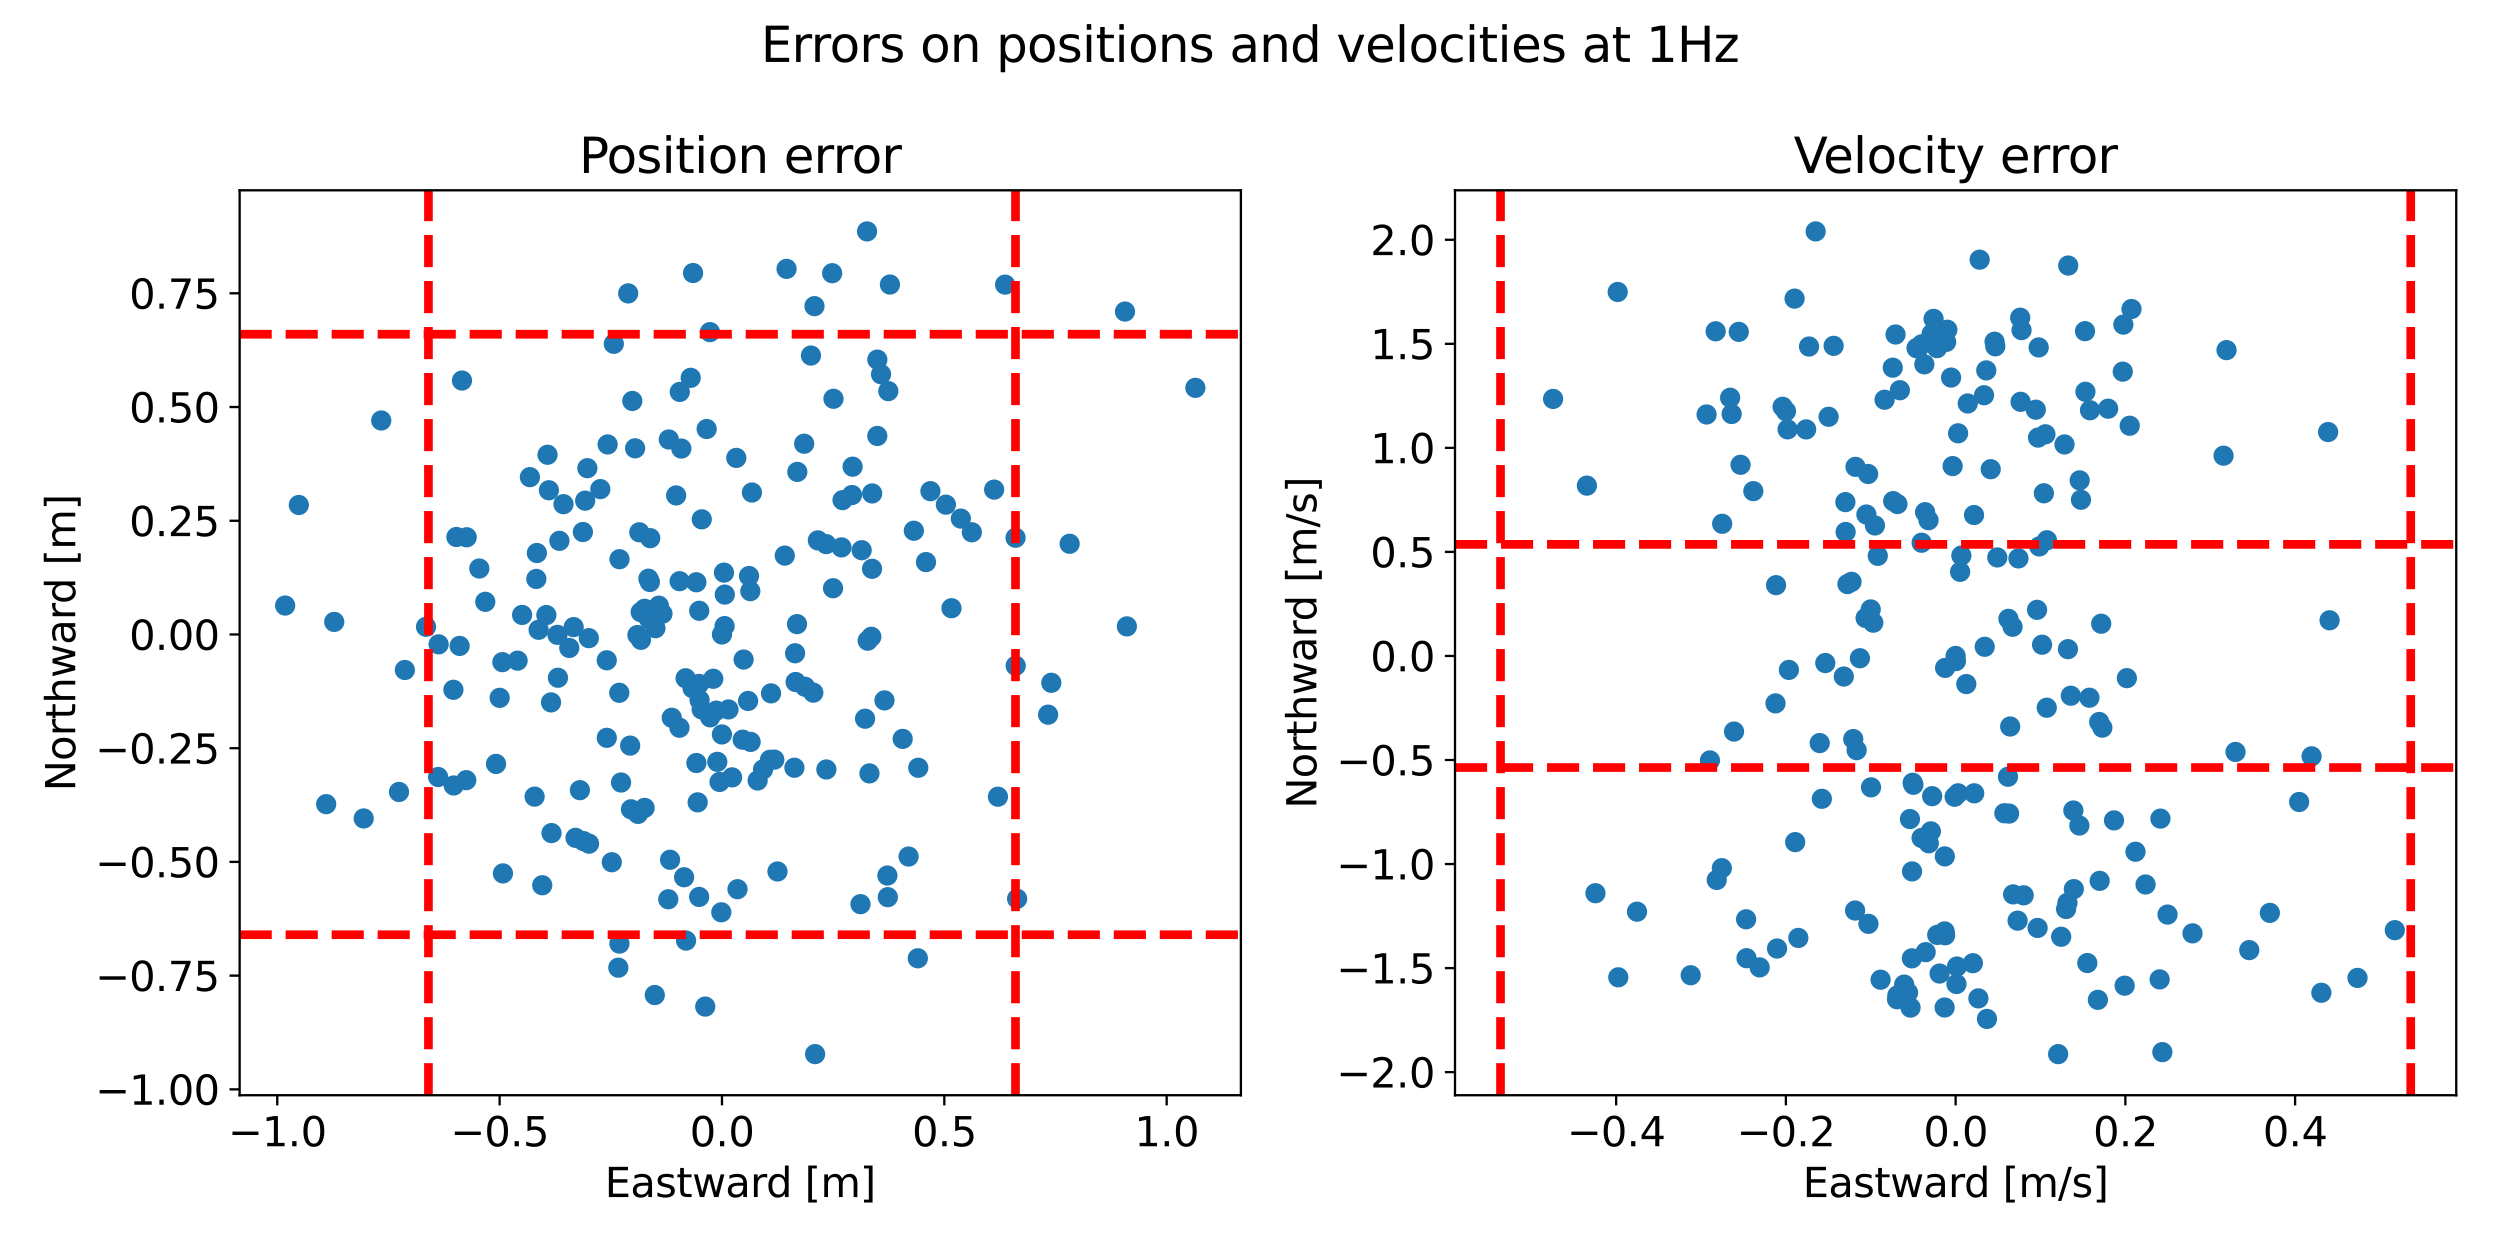 <?xml version="1.0" encoding="utf-8" standalone="no"?>
<!DOCTYPE svg PUBLIC "-//W3C//DTD SVG 1.1//EN"
  "http://www.w3.org/Graphics/SVG/1.1/DTD/svg11.dtd">
<svg xmlns:xlink="http://www.w3.org/1999/xlink" width="864pt" height="432pt" viewBox="0 0 864 432" xmlns="http://www.w3.org/2000/svg" version="1.1">
 <defs>
  <style type="text/css">*{stroke-linejoin: round; stroke-linecap: butt}</style>
 </defs>
 <g id="figure_1">
  <g id="patch_1">
   <path d="M 0 432 
L 864 432 
L 864 0 
L 0 0 
z
" style="fill: #ffffff"/>
  </g>
  <g id="axes_1">
   <g id="patch_2">
    <path d="M 82.82 378.52 
L 428.85 378.52 
L 428.85 65.76 
L 82.82 65.76 
z
" style="fill: #ffffff"/>
   </g>
   <g id="PathCollection_1">
    <defs>
     <path id="m8193d28ed0" d="M 0 3 
C 0.796 3 1.559 2.684 2.121 2.121 
C 2.684 1.559 3 0.796 3 0 
C 3 -0.796 2.684 -1.559 2.121 -2.121 
C 1.559 -2.684 0.796 -3 0 -3 
C -0.796 -3 -1.559 -2.684 -2.121 -2.121 
C -2.684 -1.559 -3 -0.796 -3 0 
C -3 0.796 -2.684 1.559 -2.121 2.121 
C -1.559 2.684 -0.796 3 0 3 
z
" style="stroke: #1f77b4"/>
    </defs>
    <g clip-path="url(#p10fd0f3d1e)">
     <use xlink:href="#m8193d28ed0" x="249.512" y="219.274" style="fill: #1f77b4; stroke: #1f77b4"/>
     <use xlink:href="#m8193d28ed0" x="203.569" y="291.572" style="fill: #1f77b4; stroke: #1f77b4"/>
     <use xlink:href="#m8193d28ed0" x="228.949" y="212.098" style="fill: #1f77b4; stroke: #1f77b4"/>
     <use xlink:href="#m8193d28ed0" x="244.229" y="148.266" style="fill: #1f77b4; stroke: #1f77b4"/>
     <use xlink:href="#m8193d28ed0" x="231.135" y="151.881" style="fill: #1f77b4; stroke: #1f77b4"/>
     <use xlink:href="#m8193d28ed0" x="271.836" y="92.924" style="fill: #1f77b4; stroke: #1f77b4"/>
     <use xlink:href="#m8193d28ed0" x="214.095" y="193.26" style="fill: #1f77b4; stroke: #1f77b4"/>
     <use xlink:href="#m8193d28ed0" x="222.779" y="279.21" style="fill: #1f77b4; stroke: #1f77b4"/>
     <use xlink:href="#m8193d28ed0" x="243.734" y="347.875" style="fill: #1f77b4; stroke: #1f77b4"/>
     <use xlink:href="#m8193d28ed0" x="275.442" y="215.696" style="fill: #1f77b4; stroke: #1f77b4"/>
     <use xlink:href="#m8193d28ed0" x="301.421" y="170.539" style="fill: #1f77b4; stroke: #1f77b4"/>
     <use xlink:href="#m8193d28ed0" x="224.723" y="185.985" style="fill: #1f77b4; stroke: #1f77b4"/>
     <use xlink:href="#m8193d28ed0" x="157.74" y="185.586" style="fill: #1f77b4; stroke: #1f77b4"/>
     <use xlink:href="#m8193d28ed0" x="259.415" y="256.405" style="fill: #1f77b4; stroke: #1f77b4"/>
     <use xlink:href="#m8193d28ed0" x="280.268" y="122.877" style="fill: #1f77b4; stroke: #1f77b4"/>
     <use xlink:href="#m8193d28ed0" x="235.469" y="155.018" style="fill: #1f77b4; stroke: #1f77b4"/>
     <use xlink:href="#m8193d28ed0" x="315.826" y="183.423" style="fill: #1f77b4; stroke: #1f77b4"/>
     <use xlink:href="#m8193d28ed0" x="294.451" y="171.081" style="fill: #1f77b4; stroke: #1f77b4"/>
     <use xlink:href="#m8193d28ed0" x="326.906" y="174.414" style="fill: #1f77b4; stroke: #1f77b4"/>
     <use xlink:href="#m8193d28ed0" x="290.826" y="189.176" style="fill: #1f77b4; stroke: #1f77b4"/>
     <use xlink:href="#m8193d28ed0" x="362.234" y="246.993" style="fill: #1f77b4; stroke: #1f77b4"/>
     <use xlink:href="#m8193d28ed0" x="389.446" y="216.479" style="fill: #1f77b4; stroke: #1f77b4"/>
     <use xlink:href="#m8193d28ed0" x="303.208" y="124.286" style="fill: #1f77b4; stroke: #1f77b4"/>
     <use xlink:href="#m8193d28ed0" x="307.566" y="98.336" style="fill: #1f77b4; stroke: #1f77b4"/>
     <use xlink:href="#m8193d28ed0" x="299.656" y="79.976" style="fill: #1f77b4; stroke: #1f77b4"/>
     <use xlink:href="#m8193d28ed0" x="332.066" y="179.226" style="fill: #1f77b4; stroke: #1f77b4"/>
     <use xlink:href="#m8193d28ed0" x="240.67" y="263.697" style="fill: #1f77b4; stroke: #1f77b4"/>
     <use xlink:href="#m8193d28ed0" x="266.103" y="262.584" style="fill: #1f77b4; stroke: #1f77b4"/>
     <use xlink:href="#m8193d28ed0" x="305.676" y="242.06" style="fill: #1f77b4; stroke: #1f77b4"/>
     <use xlink:href="#m8193d28ed0" x="194.734" y="174.242" style="fill: #1f77b4; stroke: #1f77b4"/>
     <use xlink:href="#m8193d28ed0" x="156.819" y="271.462" style="fill: #1f77b4; stroke: #1f77b4"/>
     <use xlink:href="#m8193d28ed0" x="103.267" y="174.528" style="fill: #1f77b4; stroke: #1f77b4"/>
     <use xlink:href="#m8193d28ed0" x="165.648" y="196.475" style="fill: #1f77b4; stroke: #1f77b4"/>
     <use xlink:href="#m8193d28ed0" x="256.997" y="227.938" style="fill: #1f77b4; stroke: #1f77b4"/>
     <use xlink:href="#m8193d28ed0" x="344.885" y="275.34" style="fill: #1f77b4; stroke: #1f77b4"/>
     <use xlink:href="#m8193d28ed0" x="317.197" y="331.185" style="fill: #1f77b4; stroke: #1f77b4"/>
     <use xlink:href="#m8193d28ed0" x="363.329" y="235.976" style="fill: #1f77b4; stroke: #1f77b4"/>
     <use xlink:href="#m8193d28ed0" x="241.65" y="211.09" style="fill: #1f77b4; stroke: #1f77b4"/>
     <use xlink:href="#m8193d28ed0" x="151.416" y="268.535" style="fill: #1f77b4; stroke: #1f77b4"/>
     <use xlink:href="#m8193d28ed0" x="187.4" y="305.941" style="fill: #1f77b4; stroke: #1f77b4"/>
     <use xlink:href="#m8193d28ed0" x="241.111" y="277.292" style="fill: #1f77b4; stroke: #1f77b4"/>
     <use xlink:href="#m8193d28ed0" x="254.465" y="158.251" style="fill: #1f77b4; stroke: #1f77b4"/>
     <use xlink:href="#m8193d28ed0" x="161.292" y="185.685" style="fill: #1f77b4; stroke: #1f77b4"/>
     <use xlink:href="#m8193d28ed0" x="200.41" y="273.078" style="fill: #1f77b4; stroke: #1f77b4"/>
     <use xlink:href="#m8193d28ed0" x="171.431" y="264.008" style="fill: #1f77b4; stroke: #1f77b4"/>
     <use xlink:href="#m8193d28ed0" x="249.496" y="253.828" style="fill: #1f77b4; stroke: #1f77b4"/>
     <use xlink:href="#m8193d28ed0" x="281.699" y="364.304" style="fill: #1f77b4; stroke: #1f77b4"/>
     <use xlink:href="#m8193d28ed0" x="231.575" y="297.132" style="fill: #1f77b4; stroke: #1f77b4"/>
     <use xlink:href="#m8193d28ed0" x="217.782" y="257.681" style="fill: #1f77b4; stroke: #1f77b4"/>
     <use xlink:href="#m8193d28ed0" x="185.543" y="191.123" style="fill: #1f77b4; stroke: #1f77b4"/>
     <use xlink:href="#m8193d28ed0" x="217.104" y="101.397" style="fill: #1f77b4; stroke: #1f77b4"/>
     <use xlink:href="#m8193d28ed0" x="287.596" y="94.418" style="fill: #1f77b4; stroke: #1f77b4"/>
     <use xlink:href="#m8193d28ed0" x="233.677" y="171.225" style="fill: #1f77b4; stroke: #1f77b4"/>
     <use xlink:href="#m8193d28ed0" x="267.597" y="262.53" style="fill: #1f77b4; stroke: #1f77b4"/>
     <use xlink:href="#m8193d28ed0" x="238.71" y="130.572" style="fill: #1f77b4; stroke: #1f77b4"/>
     <use xlink:href="#m8193d28ed0" x="207.473" y="169.04" style="fill: #1f77b4; stroke: #1f77b4"/>
     <use xlink:href="#m8193d28ed0" x="224.09" y="200.001" style="fill: #1f77b4; stroke: #1f77b4"/>
     <use xlink:href="#m8193d28ed0" x="192.663" y="219.409" style="fill: #1f77b4; stroke: #1f77b4"/>
     <use xlink:href="#m8193d28ed0" x="198.254" y="216.73" style="fill: #1f77b4; stroke: #1f77b4"/>
     <use xlink:href="#m8193d28ed0" x="173.62" y="228.836" style="fill: #1f77b4; stroke: #1f77b4"/>
     <use xlink:href="#m8193d28ed0" x="311.968" y="255.363" style="fill: #1f77b4; stroke: #1f77b4"/>
     <use xlink:href="#m8193d28ed0" x="300.482" y="267.287" style="fill: #1f77b4; stroke: #1f77b4"/>
     <use xlink:href="#m8193d28ed0" x="247.535" y="245.596" style="fill: #1f77b4; stroke: #1f77b4"/>
     <use xlink:href="#m8193d28ed0" x="256.668" y="255.635" style="fill: #1f77b4; stroke: #1f77b4"/>
     <use xlink:href="#m8193d28ed0" x="248.678" y="270.245" style="fill: #1f77b4; stroke: #1f77b4"/>
     <use xlink:href="#m8193d28ed0" x="239.368" y="237.865" style="fill: #1f77b4; stroke: #1f77b4"/>
     <use xlink:href="#m8193d28ed0" x="274.966" y="235.706" style="fill: #1f77b4; stroke: #1f77b4"/>
     <use xlink:href="#m8193d28ed0" x="303.193" y="150.666" style="fill: #1f77b4; stroke: #1f77b4"/>
     <use xlink:href="#m8193d28ed0" x="254.884" y="307.304" style="fill: #1f77b4; stroke: #1f77b4"/>
     <use xlink:href="#m8193d28ed0" x="221.522" y="221.121" style="fill: #1f77b4; stroke: #1f77b4"/>
     <use xlink:href="#m8193d28ed0" x="219.499" y="154.937" style="fill: #1f77b4; stroke: #1f77b4"/>
     <use xlink:href="#m8193d28ed0" x="125.693" y="282.856" style="fill: #1f77b4; stroke: #1f77b4"/>
     <use xlink:href="#m8193d28ed0" x="112.73" y="277.913" style="fill: #1f77b4; stroke: #1f77b4"/>
     <use xlink:href="#m8193d28ed0" x="253.001" y="268.658" style="fill: #1f77b4; stroke: #1f77b4"/>
     <use xlink:href="#m8193d28ed0" x="351.516" y="310.614" style="fill: #1f77b4; stroke: #1f77b4"/>
     <use xlink:href="#m8193d28ed0" x="306.687" y="302.584" style="fill: #1f77b4; stroke: #1f77b4"/>
     <use xlink:href="#m8193d28ed0" x="306.83" y="310.059" style="fill: #1f77b4; stroke: #1f77b4"/>
     <use xlink:href="#m8193d28ed0" x="291.184" y="172.846" style="fill: #1f77b4; stroke: #1f77b4"/>
     <use xlink:href="#m8193d28ed0" x="413.121" y="134.043" style="fill: #1f77b4; stroke: #1f77b4"/>
     <use xlink:href="#m8193d28ed0" x="388.793" y="107.672" style="fill: #1f77b4; stroke: #1f77b4"/>
     <use xlink:href="#m8193d28ed0" x="304.487" y="129.343" style="fill: #1f77b4; stroke: #1f77b4"/>
     <use xlink:href="#m8193d28ed0" x="214.023" y="239.429" style="fill: #1f77b4; stroke: #1f77b4"/>
     <use xlink:href="#m8193d28ed0" x="137.891" y="273.698" style="fill: #1f77b4; stroke: #1f77b4"/>
     <use xlink:href="#m8193d28ed0" x="192.824" y="234.236" style="fill: #1f77b4; stroke: #1f77b4"/>
     <use xlink:href="#m8193d28ed0" x="190.597" y="287.913" style="fill: #1f77b4; stroke: #1f77b4"/>
     <use xlink:href="#m8193d28ed0" x="158.846" y="223.231" style="fill: #1f77b4; stroke: #1f77b4"/>
     <use xlink:href="#m8193d28ed0" x="178.881" y="228.324" style="fill: #1f77b4; stroke: #1f77b4"/>
     <use xlink:href="#m8193d28ed0" x="172.685" y="241.172" style="fill: #1f77b4; stroke: #1f77b4"/>
     <use xlink:href="#m8193d28ed0" x="301.384" y="196.58" style="fill: #1f77b4; stroke: #1f77b4"/>
     <use xlink:href="#m8193d28ed0" x="335.869" y="183.96" style="fill: #1f77b4; stroke: #1f77b4"/>
     <use xlink:href="#m8193d28ed0" x="301.127" y="220.079" style="fill: #1f77b4; stroke: #1f77b4"/>
     <use xlink:href="#m8193d28ed0" x="343.573" y="169.211" style="fill: #1f77b4; stroke: #1f77b4"/>
     <use xlink:href="#m8193d28ed0" x="298.968" y="248.39" style="fill: #1f77b4; stroke: #1f77b4"/>
     <use xlink:href="#m8193d28ed0" x="224.238" y="213.849" style="fill: #1f77b4; stroke: #1f77b4"/>
     <use xlink:href="#m8193d28ed0" x="297.793" y="190.157" style="fill: #1f77b4; stroke: #1f77b4"/>
     <use xlink:href="#m8193d28ed0" x="299.879" y="221.429" style="fill: #1f77b4; stroke: #1f77b4"/>
     <use xlink:href="#m8193d28ed0" x="222.772" y="210.399" style="fill: #1f77b4; stroke: #1f77b4"/>
     <use xlink:href="#m8193d28ed0" x="218.073" y="279.692" style="fill: #1f77b4; stroke: #1f77b4"/>
     <use xlink:href="#m8193d28ed0" x="188.822" y="212.565" style="fill: #1f77b4; stroke: #1f77b4"/>
     <use xlink:href="#m8193d28ed0" x="151.587" y="222.686" style="fill: #1f77b4; stroke: #1f77b4"/>
     <use xlink:href="#m8193d28ed0" x="245.425" y="247.91" style="fill: #1f77b4; stroke: #1f77b4"/>
     <use xlink:href="#m8193d28ed0" x="350.981" y="185.843" style="fill: #1f77b4; stroke: #1f77b4"/>
     <use xlink:href="#m8193d28ed0" x="246.505" y="234.584" style="fill: #1f77b4; stroke: #1f77b4"/>
     <use xlink:href="#m8193d28ed0" x="268.699" y="301.188" style="fill: #1f77b4; stroke: #1f77b4"/>
     <use xlink:href="#m8193d28ed0" x="226.299" y="343.886" style="fill: #1f77b4; stroke: #1f77b4"/>
     <use xlink:href="#m8193d28ed0" x="209.705" y="254.991" style="fill: #1f77b4; stroke: #1f77b4"/>
     <use xlink:href="#m8193d28ed0" x="198.908" y="289.557" style="fill: #1f77b4; stroke: #1f77b4"/>
     <use xlink:href="#m8193d28ed0" x="183.134" y="164.904" style="fill: #1f77b4; stroke: #1f77b4"/>
     <use xlink:href="#m8193d28ed0" x="220.495" y="281.279" style="fill: #1f77b4; stroke: #1f77b4"/>
     <use xlink:href="#m8193d28ed0" x="202.243" y="173.027" style="fill: #1f77b4; stroke: #1f77b4"/>
     <use xlink:href="#m8193d28ed0" x="242.529" y="179.478" style="fill: #1f77b4; stroke: #1f77b4"/>
     <use xlink:href="#m8193d28ed0" x="250.488" y="205.482" style="fill: #1f77b4; stroke: #1f77b4"/>
     <use xlink:href="#m8193d28ed0" x="242.5" y="245.171" style="fill: #1f77b4; stroke: #1f77b4"/>
     <use xlink:href="#m8193d28ed0" x="203.5" y="220.542" style="fill: #1f77b4; stroke: #1f77b4"/>
     <use xlink:href="#m8193d28ed0" x="196.738" y="223.932" style="fill: #1f77b4; stroke: #1f77b4"/>
     <use xlink:href="#m8193d28ed0" x="259.872" y="170.209" style="fill: #1f77b4; stroke: #1f77b4"/>
     <use xlink:href="#m8193d28ed0" x="285.532" y="188.046" style="fill: #1f77b4; stroke: #1f77b4"/>
     <use xlink:href="#m8193d28ed0" x="224.593" y="201.13" style="fill: #1f77b4; stroke: #1f77b4"/>
     <use xlink:href="#m8193d28ed0" x="236.939" y="234.413" style="fill: #1f77b4; stroke: #1f77b4"/>
     <use xlink:href="#m8193d28ed0" x="278.216" y="237.345" style="fill: #1f77b4; stroke: #1f77b4"/>
     <use xlink:href="#m8193d28ed0" x="186.15" y="217.651" style="fill: #1f77b4; stroke: #1f77b4"/>
     <use xlink:href="#m8193d28ed0" x="236.426" y="303.178" style="fill: #1f77b4; stroke: #1f77b4"/>
     <use xlink:href="#m8193d28ed0" x="213.697" y="334.436" style="fill: #1f77b4; stroke: #1f77b4"/>
     <use xlink:href="#m8193d28ed0" x="258.536" y="242.249" style="fill: #1f77b4; stroke: #1f77b4"/>
     <use xlink:href="#m8193d28ed0" x="221.426" y="211.549" style="fill: #1f77b4; stroke: #1f77b4"/>
     <use xlink:href="#m8193d28ed0" x="147.24" y="216.627" style="fill: #1f77b4; stroke: #1f77b4"/>
     <use xlink:href="#m8193d28ed0" x="115.51" y="214.93" style="fill: #1f77b4; stroke: #1f77b4"/>
     <use xlink:href="#m8193d28ed0" x="185.352" y="200.08" style="fill: #1f77b4; stroke: #1f77b4"/>
     <use xlink:href="#m8193d28ed0" x="241.6" y="236.35" style="fill: #1f77b4; stroke: #1f77b4"/>
     <use xlink:href="#m8193d28ed0" x="214.63" y="270.43" style="fill: #1f77b4; stroke: #1f77b4"/>
     <use xlink:href="#m8193d28ed0" x="266.473" y="239.625" style="fill: #1f77b4; stroke: #1f77b4"/>
     <use xlink:href="#m8193d28ed0" x="184.758" y="275.318" style="fill: #1f77b4; stroke: #1f77b4"/>
     <use xlink:href="#m8193d28ed0" x="209.694" y="228.198" style="fill: #1f77b4; stroke: #1f77b4"/>
     <use xlink:href="#m8193d28ed0" x="173.813" y="301.849" style="fill: #1f77b4; stroke: #1f77b4"/>
     <use xlink:href="#m8193d28ed0" x="180.441" y="212.52" style="fill: #1f77b4; stroke: #1f77b4"/>
     <use xlink:href="#m8193d28ed0" x="220.951" y="183.958" style="fill: #1f77b4; stroke: #1f77b4"/>
     <use xlink:href="#m8193d28ed0" x="201.446" y="183.867" style="fill: #1f77b4; stroke: #1f77b4"/>
     <use xlink:href="#m8193d28ed0" x="210" y="153.601" style="fill: #1f77b4; stroke: #1f77b4"/>
     <use xlink:href="#m8193d28ed0" x="281.483" y="105.804" style="fill: #1f77b4; stroke: #1f77b4"/>
     <use xlink:href="#m8193d28ed0" x="245.361" y="114.786" style="fill: #1f77b4; stroke: #1f77b4"/>
     <use xlink:href="#m8193d28ed0" x="285.591" y="265.933" style="fill: #1f77b4; stroke: #1f77b4"/>
     <use xlink:href="#m8193d28ed0" x="214.073" y="326.103" style="fill: #1f77b4; stroke: #1f77b4"/>
     <use xlink:href="#m8193d28ed0" x="249.279" y="315.293" style="fill: #1f77b4; stroke: #1f77b4"/>
     <use xlink:href="#m8193d28ed0" x="317.354" y="265.342" style="fill: #1f77b4; stroke: #1f77b4"/>
     <use xlink:href="#m8193d28ed0" x="167.714" y="207.984" style="fill: #1f77b4; stroke: #1f77b4"/>
     <use xlink:href="#m8193d28ed0" x="156.692" y="238.392" style="fill: #1f77b4; stroke: #1f77b4"/>
     <use xlink:href="#m8193d28ed0" x="226.509" y="217.111" style="fill: #1f77b4; stroke: #1f77b4"/>
     <use xlink:href="#m8193d28ed0" x="234.82" y="251.499" style="fill: #1f77b4; stroke: #1f77b4"/>
     <use xlink:href="#m8193d28ed0" x="263.711" y="265.92" style="fill: #1f77b4; stroke: #1f77b4"/>
     <use xlink:href="#m8193d28ed0" x="230.958" y="310.788" style="fill: #1f77b4; stroke: #1f77b4"/>
     <use xlink:href="#m8193d28ed0" x="241.63" y="309.981" style="fill: #1f77b4; stroke: #1f77b4"/>
     <use xlink:href="#m8193d28ed0" x="237.104" y="325.067" style="fill: #1f77b4; stroke: #1f77b4"/>
     <use xlink:href="#m8193d28ed0" x="297.388" y="312.476" style="fill: #1f77b4; stroke: #1f77b4"/>
     <use xlink:href="#m8193d28ed0" x="287.896" y="203.294" style="fill: #1f77b4; stroke: #1f77b4"/>
     <use xlink:href="#m8193d28ed0" x="281.084" y="239.384" style="fill: #1f77b4; stroke: #1f77b4"/>
     <use xlink:href="#m8193d28ed0" x="239.523" y="94.361" style="fill: #1f77b4; stroke: #1f77b4"/>
     <use xlink:href="#m8193d28ed0" x="212.142" y="118.824" style="fill: #1f77b4; stroke: #1f77b4"/>
     <use xlink:href="#m8193d28ed0" x="202.995" y="161.804" style="fill: #1f77b4; stroke: #1f77b4"/>
     <use xlink:href="#m8193d28ed0" x="241.765" y="241.922" style="fill: #1f77b4; stroke: #1f77b4"/>
     <use xlink:href="#m8193d28ed0" x="227.706" y="209.331" style="fill: #1f77b4; stroke: #1f77b4"/>
     <use xlink:href="#m8193d28ed0" x="251.773" y="245.184" style="fill: #1f77b4; stroke: #1f77b4"/>
     <use xlink:href="#m8193d28ed0" x="351.029" y="230.082" style="fill: #1f77b4; stroke: #1f77b4"/>
     <use xlink:href="#m8193d28ed0" x="347.37" y="98.366" style="fill: #1f77b4; stroke: #1f77b4"/>
     <use xlink:href="#m8193d28ed0" x="277.922" y="153.352" style="fill: #1f77b4; stroke: #1f77b4"/>
     <use xlink:href="#m8193d28ed0" x="307.003" y="135.17" style="fill: #1f77b4; stroke: #1f77b4"/>
     <use xlink:href="#m8193d28ed0" x="250.419" y="216.378" style="fill: #1f77b4; stroke: #1f77b4"/>
     <use xlink:href="#m8193d28ed0" x="139.921" y="231.551" style="fill: #1f77b4; stroke: #1f77b4"/>
     <use xlink:href="#m8193d28ed0" x="131.756" y="145.324" style="fill: #1f77b4; stroke: #1f77b4"/>
     <use xlink:href="#m8193d28ed0" x="98.549" y="209.275" style="fill: #1f77b4; stroke: #1f77b4"/>
     <use xlink:href="#m8193d28ed0" x="159.659" y="131.514" style="fill: #1f77b4; stroke: #1f77b4"/>
     <use xlink:href="#m8193d28ed0" x="218.53" y="138.568" style="fill: #1f77b4; stroke: #1f77b4"/>
     <use xlink:href="#m8193d28ed0" x="328.835" y="210.198" style="fill: #1f77b4; stroke: #1f77b4"/>
     <use xlink:href="#m8193d28ed0" x="320.023" y="194.26" style="fill: #1f77b4; stroke: #1f77b4"/>
     <use xlink:href="#m8193d28ed0" x="275.552" y="163.091" style="fill: #1f77b4; stroke: #1f77b4"/>
     <use xlink:href="#m8193d28ed0" x="294.663" y="161.288" style="fill: #1f77b4; stroke: #1f77b4"/>
     <use xlink:href="#m8193d28ed0" x="161.142" y="269.621" style="fill: #1f77b4; stroke: #1f77b4"/>
     <use xlink:href="#m8193d28ed0" x="201.679" y="290.688" style="fill: #1f77b4; stroke: #1f77b4"/>
     <use xlink:href="#m8193d28ed0" x="261.839" y="269.742" style="fill: #1f77b4; stroke: #1f77b4"/>
     <use xlink:href="#m8193d28ed0" x="190.441" y="242.748" style="fill: #1f77b4; stroke: #1f77b4"/>
     <use xlink:href="#m8193d28ed0" x="271.222" y="192.015" style="fill: #1f77b4; stroke: #1f77b4"/>
     <use xlink:href="#m8193d28ed0" x="282.656" y="186.757" style="fill: #1f77b4; stroke: #1f77b4"/>
     <use xlink:href="#m8193d28ed0" x="247.899" y="263.287" style="fill: #1f77b4; stroke: #1f77b4"/>
     <use xlink:href="#m8193d28ed0" x="274.787" y="225.77" style="fill: #1f77b4; stroke: #1f77b4"/>
     <use xlink:href="#m8193d28ed0" x="369.665" y="187.929" style="fill: #1f77b4; stroke: #1f77b4"/>
     <use xlink:href="#m8193d28ed0" x="321.559" y="169.751" style="fill: #1f77b4; stroke: #1f77b4"/>
     <use xlink:href="#m8193d28ed0" x="288.052" y="137.812" style="fill: #1f77b4; stroke: #1f77b4"/>
     <use xlink:href="#m8193d28ed0" x="234.936" y="135.447" style="fill: #1f77b4; stroke: #1f77b4"/>
     <use xlink:href="#m8193d28ed0" x="189.232" y="157.168" style="fill: #1f77b4; stroke: #1f77b4"/>
     <use xlink:href="#m8193d28ed0" x="250.205" y="197.902" style="fill: #1f77b4; stroke: #1f77b4"/>
     <use xlink:href="#m8193d28ed0" x="211.43" y="297.988" style="fill: #1f77b4; stroke: #1f77b4"/>
     <use xlink:href="#m8193d28ed0" x="232.159" y="248.062" style="fill: #1f77b4; stroke: #1f77b4"/>
     <use xlink:href="#m8193d28ed0" x="220.294" y="219.471" style="fill: #1f77b4; stroke: #1f77b4"/>
     <use xlink:href="#m8193d28ed0" x="258.862" y="199.07" style="fill: #1f77b4; stroke: #1f77b4"/>
     <use xlink:href="#m8193d28ed0" x="274.55" y="265.329" style="fill: #1f77b4; stroke: #1f77b4"/>
     <use xlink:href="#m8193d28ed0" x="314.007" y="296.017" style="fill: #1f77b4; stroke: #1f77b4"/>
     <use xlink:href="#m8193d28ed0" x="259.312" y="204.301" style="fill: #1f77b4; stroke: #1f77b4"/>
     <use xlink:href="#m8193d28ed0" x="234.88" y="200.854" style="fill: #1f77b4; stroke: #1f77b4"/>
     <use xlink:href="#m8193d28ed0" x="189.699" y="169.435" style="fill: #1f77b4; stroke: #1f77b4"/>
     <use xlink:href="#m8193d28ed0" x="193.332" y="186.915" style="fill: #1f77b4; stroke: #1f77b4"/>
     <use xlink:href="#m8193d28ed0" x="240.666" y="201.232" style="fill: #1f77b4; stroke: #1f77b4"/>
    </g>
   </g>
   <g id="matplotlib.axis_1">
    <g id="xtick_1">
     <g id="line2d_1">
      <defs>
       <path id="m48b7de7049" d="M 0 0 
L 0 3.5 
" style="stroke: #000000; stroke-width: 0.8"/>
      </defs>
      <g>
       <use xlink:href="#m48b7de7049" x="95.824" y="378.52" style="stroke: #000000; stroke-width: 0.8"/>
      </g>
     </g>
     <g id="text_1">
      <!-- −1.0 -->
      <g transform="translate(78.826 396.158) scale(0.14 -0.14)">
       <defs>
        <path id="DejaVuSans-2212" d="M 678 2272 
L 4684 2272 
L 4684 1741 
L 678 1741 
L 678 2272 
z
" transform="scale(0.016)"/>
        <path id="DejaVuSans-31" d="M 794 531 
L 1825 531 
L 1825 4091 
L 703 3866 
L 703 4441 
L 1819 4666 
L 2450 4666 
L 2450 531 
L 3481 531 
L 3481 0 
L 794 0 
L 794 531 
z
" transform="scale(0.016)"/>
        <path id="DejaVuSans-2e" d="M 684 794 
L 1344 794 
L 1344 0 
L 684 0 
L 684 794 
z
" transform="scale(0.016)"/>
        <path id="DejaVuSans-30" d="M 2034 4250 
Q 1547 4250 1301 3770 
Q 1056 3291 1056 2328 
Q 1056 1369 1301 889 
Q 1547 409 2034 409 
Q 2525 409 2770 889 
Q 3016 1369 3016 2328 
Q 3016 3291 2770 3770 
Q 2525 4250 2034 4250 
z
M 2034 4750 
Q 2819 4750 3233 4129 
Q 3647 3509 3647 2328 
Q 3647 1150 3233 529 
Q 2819 -91 2034 -91 
Q 1250 -91 836 529 
Q 422 1150 422 2328 
Q 422 3509 836 4129 
Q 1250 4750 2034 4750 
z
" transform="scale(0.016)"/>
       </defs>
       <use xlink:href="#DejaVuSans-2212"/>
       <use xlink:href="#DejaVuSans-31" x="83.789"/>
       <use xlink:href="#DejaVuSans-2e" x="147.412"/>
       <use xlink:href="#DejaVuSans-30" x="179.199"/>
      </g>
     </g>
    </g>
    <g id="xtick_2">
     <g id="line2d_2">
      <g>
       <use xlink:href="#m48b7de7049" x="172.668" y="378.52" style="stroke: #000000; stroke-width: 0.8"/>
      </g>
     </g>
     <g id="text_2">
      <!-- −0.5 -->
      <g transform="translate(155.67 396.158) scale(0.14 -0.14)">
       <defs>
        <path id="DejaVuSans-35" d="M 691 4666 
L 3169 4666 
L 3169 4134 
L 1269 4134 
L 1269 2991 
Q 1406 3038 1543 3061 
Q 1681 3084 1819 3084 
Q 2600 3084 3056 2656 
Q 3513 2228 3513 1497 
Q 3513 744 3044 326 
Q 2575 -91 1722 -91 
Q 1428 -91 1123 -41 
Q 819 9 494 109 
L 494 744 
Q 775 591 1075 516 
Q 1375 441 1709 441 
Q 2250 441 2565 725 
Q 2881 1009 2881 1497 
Q 2881 1984 2565 2268 
Q 2250 2553 1709 2553 
Q 1456 2553 1204 2497 
Q 953 2441 691 2322 
L 691 4666 
z
" transform="scale(0.016)"/>
       </defs>
       <use xlink:href="#DejaVuSans-2212"/>
       <use xlink:href="#DejaVuSans-30" x="83.789"/>
       <use xlink:href="#DejaVuSans-2e" x="147.412"/>
       <use xlink:href="#DejaVuSans-35" x="179.199"/>
      </g>
     </g>
    </g>
    <g id="xtick_3">
     <g id="line2d_3">
      <g>
       <use xlink:href="#m48b7de7049" x="249.512" y="378.52" style="stroke: #000000; stroke-width: 0.8"/>
      </g>
     </g>
     <g id="text_3">
      <!-- 0.0 -->
      <g transform="translate(238.38 396.158) scale(0.14 -0.14)">
       <use xlink:href="#DejaVuSans-30"/>
       <use xlink:href="#DejaVuSans-2e" x="63.623"/>
       <use xlink:href="#DejaVuSans-30" x="95.41"/>
      </g>
     </g>
    </g>
    <g id="xtick_4">
     <g id="line2d_4">
      <g>
       <use xlink:href="#m48b7de7049" x="326.356" y="378.52" style="stroke: #000000; stroke-width: 0.8"/>
      </g>
     </g>
     <g id="text_4">
      <!-- 0.5 -->
      <g transform="translate(315.224 396.158) scale(0.14 -0.14)">
       <use xlink:href="#DejaVuSans-30"/>
       <use xlink:href="#DejaVuSans-2e" x="63.623"/>
       <use xlink:href="#DejaVuSans-35" x="95.41"/>
      </g>
     </g>
    </g>
    <g id="xtick_5">
     <g id="line2d_5">
      <g>
       <use xlink:href="#m48b7de7049" x="403.2" y="378.52" style="stroke: #000000; stroke-width: 0.8"/>
      </g>
     </g>
     <g id="text_5">
      <!-- 1.0 -->
      <g transform="translate(392.068 396.158) scale(0.14 -0.14)">
       <use xlink:href="#DejaVuSans-31"/>
       <use xlink:href="#DejaVuSans-2e" x="63.623"/>
       <use xlink:href="#DejaVuSans-30" x="95.41"/>
      </g>
     </g>
    </g>
    <g id="text_6">
     <!-- Eastward [m] -->
     <g transform="translate(209.013 413.707) scale(0.14 -0.14)">
      <defs>
       <path id="DejaVuSans-45" d="M 628 4666 
L 3578 4666 
L 3578 4134 
L 1259 4134 
L 1259 2753 
L 3481 2753 
L 3481 2222 
L 1259 2222 
L 1259 531 
L 3634 531 
L 3634 0 
L 628 0 
L 628 4666 
z
" transform="scale(0.016)"/>
       <path id="DejaVuSans-61" d="M 2194 1759 
Q 1497 1759 1228 1600 
Q 959 1441 959 1056 
Q 959 750 1161 570 
Q 1363 391 1709 391 
Q 2188 391 2477 730 
Q 2766 1069 2766 1631 
L 2766 1759 
L 2194 1759 
z
M 3341 1997 
L 3341 0 
L 2766 0 
L 2766 531 
Q 2569 213 2275 61 
Q 1981 -91 1556 -91 
Q 1019 -91 701 211 
Q 384 513 384 1019 
Q 384 1609 779 1909 
Q 1175 2209 1959 2209 
L 2766 2209 
L 2766 2266 
Q 2766 2663 2505 2880 
Q 2244 3097 1772 3097 
Q 1472 3097 1187 3025 
Q 903 2953 641 2809 
L 641 3341 
Q 956 3463 1253 3523 
Q 1550 3584 1831 3584 
Q 2591 3584 2966 3190 
Q 3341 2797 3341 1997 
z
" transform="scale(0.016)"/>
       <path id="DejaVuSans-73" d="M 2834 3397 
L 2834 2853 
Q 2591 2978 2328 3040 
Q 2066 3103 1784 3103 
Q 1356 3103 1142 2972 
Q 928 2841 928 2578 
Q 928 2378 1081 2264 
Q 1234 2150 1697 2047 
L 1894 2003 
Q 2506 1872 2764 1633 
Q 3022 1394 3022 966 
Q 3022 478 2636 193 
Q 2250 -91 1575 -91 
Q 1294 -91 989 -36 
Q 684 19 347 128 
L 347 722 
Q 666 556 975 473 
Q 1284 391 1588 391 
Q 1994 391 2212 530 
Q 2431 669 2431 922 
Q 2431 1156 2273 1281 
Q 2116 1406 1581 1522 
L 1381 1569 
Q 847 1681 609 1914 
Q 372 2147 372 2553 
Q 372 3047 722 3315 
Q 1072 3584 1716 3584 
Q 2034 3584 2315 3537 
Q 2597 3491 2834 3397 
z
" transform="scale(0.016)"/>
       <path id="DejaVuSans-74" d="M 1172 4494 
L 1172 3500 
L 2356 3500 
L 2356 3053 
L 1172 3053 
L 1172 1153 
Q 1172 725 1289 603 
Q 1406 481 1766 481 
L 2356 481 
L 2356 0 
L 1766 0 
Q 1100 0 847 248 
Q 594 497 594 1153 
L 594 3053 
L 172 3053 
L 172 3500 
L 594 3500 
L 594 4494 
L 1172 4494 
z
" transform="scale(0.016)"/>
       <path id="DejaVuSans-77" d="M 269 3500 
L 844 3500 
L 1563 769 
L 2278 3500 
L 2956 3500 
L 3675 769 
L 4391 3500 
L 4966 3500 
L 4050 0 
L 3372 0 
L 2619 2869 
L 1863 0 
L 1184 0 
L 269 3500 
z
" transform="scale(0.016)"/>
       <path id="DejaVuSans-72" d="M 2631 2963 
Q 2534 3019 2420 3045 
Q 2306 3072 2169 3072 
Q 1681 3072 1420 2755 
Q 1159 2438 1159 1844 
L 1159 0 
L 581 0 
L 581 3500 
L 1159 3500 
L 1159 2956 
Q 1341 3275 1631 3429 
Q 1922 3584 2338 3584 
Q 2397 3584 2469 3576 
Q 2541 3569 2628 3553 
L 2631 2963 
z
" transform="scale(0.016)"/>
       <path id="DejaVuSans-64" d="M 2906 2969 
L 2906 4863 
L 3481 4863 
L 3481 0 
L 2906 0 
L 2906 525 
Q 2725 213 2448 61 
Q 2172 -91 1784 -91 
Q 1150 -91 751 415 
Q 353 922 353 1747 
Q 353 2572 751 3078 
Q 1150 3584 1784 3584 
Q 2172 3584 2448 3432 
Q 2725 3281 2906 2969 
z
M 947 1747 
Q 947 1113 1208 752 
Q 1469 391 1925 391 
Q 2381 391 2643 752 
Q 2906 1113 2906 1747 
Q 2906 2381 2643 2742 
Q 2381 3103 1925 3103 
Q 1469 3103 1208 2742 
Q 947 2381 947 1747 
z
" transform="scale(0.016)"/>
       <path id="DejaVuSans-20" transform="scale(0.016)"/>
       <path id="DejaVuSans-5b" d="M 550 4863 
L 1875 4863 
L 1875 4416 
L 1125 4416 
L 1125 -397 
L 1875 -397 
L 1875 -844 
L 550 -844 
L 550 4863 
z
" transform="scale(0.016)"/>
       <path id="DejaVuSans-6d" d="M 3328 2828 
Q 3544 3216 3844 3400 
Q 4144 3584 4550 3584 
Q 5097 3584 5394 3201 
Q 5691 2819 5691 2113 
L 5691 0 
L 5113 0 
L 5113 2094 
Q 5113 2597 4934 2840 
Q 4756 3084 4391 3084 
Q 3944 3084 3684 2787 
Q 3425 2491 3425 1978 
L 3425 0 
L 2847 0 
L 2847 2094 
Q 2847 2600 2669 2842 
Q 2491 3084 2119 3084 
Q 1678 3084 1418 2786 
Q 1159 2488 1159 1978 
L 1159 0 
L 581 0 
L 581 3500 
L 1159 3500 
L 1159 2956 
Q 1356 3278 1631 3431 
Q 1906 3584 2284 3584 
Q 2666 3584 2933 3390 
Q 3200 3197 3328 2828 
z
" transform="scale(0.016)"/>
       <path id="DejaVuSans-5d" d="M 1947 4863 
L 1947 -844 
L 622 -844 
L 622 -397 
L 1369 -397 
L 1369 4416 
L 622 4416 
L 622 4863 
L 1947 4863 
z
" transform="scale(0.016)"/>
      </defs>
      <use xlink:href="#DejaVuSans-45"/>
      <use xlink:href="#DejaVuSans-61" x="63.184"/>
      <use xlink:href="#DejaVuSans-73" x="124.463"/>
      <use xlink:href="#DejaVuSans-74" x="176.562"/>
      <use xlink:href="#DejaVuSans-77" x="215.771"/>
      <use xlink:href="#DejaVuSans-61" x="297.559"/>
      <use xlink:href="#DejaVuSans-72" x="358.838"/>
      <use xlink:href="#DejaVuSans-64" x="398.201"/>
      <use xlink:href="#DejaVuSans-20" x="461.678"/>
      <use xlink:href="#DejaVuSans-5b" x="493.465"/>
      <use xlink:href="#DejaVuSans-6d" x="532.479"/>
      <use xlink:href="#DejaVuSans-5d" x="629.891"/>
     </g>
    </g>
   </g>
   <g id="matplotlib.axis_2">
    <g id="ytick_1">
     <g id="line2d_6">
      <defs>
       <path id="mca57a3e030" d="M 0 0 
L -3.5 0 
" style="stroke: #000000; stroke-width: 0.8"/>
      </defs>
      <g>
       <use xlink:href="#mca57a3e030" x="82.82" y="376.478" style="stroke: #000000; stroke-width: 0.8"/>
      </g>
     </g>
     <g id="text_7">
      <!-- −1.00 -->
      <g transform="translate(32.917 381.797) scale(0.14 -0.14)">
       <use xlink:href="#DejaVuSans-2212"/>
       <use xlink:href="#DejaVuSans-31" x="83.789"/>
       <use xlink:href="#DejaVuSans-2e" x="147.412"/>
       <use xlink:href="#DejaVuSans-30" x="179.199"/>
       <use xlink:href="#DejaVuSans-30" x="242.822"/>
      </g>
     </g>
    </g>
    <g id="ytick_2">
     <g id="line2d_7">
      <g>
       <use xlink:href="#mca57a3e030" x="82.82" y="337.177" style="stroke: #000000; stroke-width: 0.8"/>
      </g>
     </g>
     <g id="text_8">
      <!-- −0.75 -->
      <g transform="translate(32.917 342.496) scale(0.14 -0.14)">
       <defs>
        <path id="DejaVuSans-37" d="M 525 4666 
L 3525 4666 
L 3525 4397 
L 1831 0 
L 1172 0 
L 2766 4134 
L 525 4134 
L 525 4666 
z
" transform="scale(0.016)"/>
       </defs>
       <use xlink:href="#DejaVuSans-2212"/>
       <use xlink:href="#DejaVuSans-30" x="83.789"/>
       <use xlink:href="#DejaVuSans-2e" x="147.412"/>
       <use xlink:href="#DejaVuSans-37" x="179.199"/>
       <use xlink:href="#DejaVuSans-35" x="242.822"/>
      </g>
     </g>
    </g>
    <g id="ytick_3">
     <g id="line2d_8">
      <g>
       <use xlink:href="#mca57a3e030" x="82.82" y="297.876" style="stroke: #000000; stroke-width: 0.8"/>
      </g>
     </g>
     <g id="text_9">
      <!-- −0.50 -->
      <g transform="translate(32.917 303.195) scale(0.14 -0.14)">
       <use xlink:href="#DejaVuSans-2212"/>
       <use xlink:href="#DejaVuSans-30" x="83.789"/>
       <use xlink:href="#DejaVuSans-2e" x="147.412"/>
       <use xlink:href="#DejaVuSans-35" x="179.199"/>
       <use xlink:href="#DejaVuSans-30" x="242.822"/>
      </g>
     </g>
    </g>
    <g id="ytick_4">
     <g id="line2d_9">
      <g>
       <use xlink:href="#mca57a3e030" x="82.82" y="258.575" style="stroke: #000000; stroke-width: 0.8"/>
      </g>
     </g>
     <g id="text_10">
      <!-- −0.25 -->
      <g transform="translate(32.917 263.894) scale(0.14 -0.14)">
       <defs>
        <path id="DejaVuSans-32" d="M 1228 531 
L 3431 531 
L 3431 0 
L 469 0 
L 469 531 
Q 828 903 1448 1529 
Q 2069 2156 2228 2338 
Q 2531 2678 2651 2914 
Q 2772 3150 2772 3378 
Q 2772 3750 2511 3984 
Q 2250 4219 1831 4219 
Q 1534 4219 1204 4116 
Q 875 4013 500 3803 
L 500 4441 
Q 881 4594 1212 4672 
Q 1544 4750 1819 4750 
Q 2544 4750 2975 4387 
Q 3406 4025 3406 3419 
Q 3406 3131 3298 2873 
Q 3191 2616 2906 2266 
Q 2828 2175 2409 1742 
Q 1991 1309 1228 531 
z
" transform="scale(0.016)"/>
       </defs>
       <use xlink:href="#DejaVuSans-2212"/>
       <use xlink:href="#DejaVuSans-30" x="83.789"/>
       <use xlink:href="#DejaVuSans-2e" x="147.412"/>
       <use xlink:href="#DejaVuSans-32" x="179.199"/>
       <use xlink:href="#DejaVuSans-35" x="242.822"/>
      </g>
     </g>
    </g>
    <g id="ytick_5">
     <g id="line2d_10">
      <g>
       <use xlink:href="#mca57a3e030" x="82.82" y="219.274" style="stroke: #000000; stroke-width: 0.8"/>
      </g>
     </g>
     <g id="text_11">
      <!-- 0.00 -->
      <g transform="translate(44.648 224.593) scale(0.14 -0.14)">
       <use xlink:href="#DejaVuSans-30"/>
       <use xlink:href="#DejaVuSans-2e" x="63.623"/>
       <use xlink:href="#DejaVuSans-30" x="95.41"/>
       <use xlink:href="#DejaVuSans-30" x="159.033"/>
      </g>
     </g>
    </g>
    <g id="ytick_6">
     <g id="line2d_11">
      <g>
       <use xlink:href="#mca57a3e030" x="82.82" y="179.972" style="stroke: #000000; stroke-width: 0.8"/>
      </g>
     </g>
     <g id="text_12">
      <!-- 0.25 -->
      <g transform="translate(44.648 185.291) scale(0.14 -0.14)">
       <use xlink:href="#DejaVuSans-30"/>
       <use xlink:href="#DejaVuSans-2e" x="63.623"/>
       <use xlink:href="#DejaVuSans-32" x="95.41"/>
       <use xlink:href="#DejaVuSans-35" x="159.033"/>
      </g>
     </g>
    </g>
    <g id="ytick_7">
     <g id="line2d_12">
      <g>
       <use xlink:href="#mca57a3e030" x="82.82" y="140.671" style="stroke: #000000; stroke-width: 0.8"/>
      </g>
     </g>
     <g id="text_13">
      <!-- 0.50 -->
      <g transform="translate(44.648 145.99) scale(0.14 -0.14)">
       <use xlink:href="#DejaVuSans-30"/>
       <use xlink:href="#DejaVuSans-2e" x="63.623"/>
       <use xlink:href="#DejaVuSans-35" x="95.41"/>
       <use xlink:href="#DejaVuSans-30" x="159.033"/>
      </g>
     </g>
    </g>
    <g id="ytick_8">
     <g id="line2d_13">
      <g>
       <use xlink:href="#mca57a3e030" x="82.82" y="101.37" style="stroke: #000000; stroke-width: 0.8"/>
      </g>
     </g>
     <g id="text_14">
      <!-- 0.75 -->
      <g transform="translate(44.648 106.689) scale(0.14 -0.14)">
       <use xlink:href="#DejaVuSans-30"/>
       <use xlink:href="#DejaVuSans-2e" x="63.623"/>
       <use xlink:href="#DejaVuSans-37" x="95.41"/>
       <use xlink:href="#DejaVuSans-35" x="159.033"/>
      </g>
     </g>
    </g>
    <g id="text_15">
     <!-- Northward [m] -->
     <g transform="translate(26.005 273.437) rotate(-90) scale(0.14 -0.14)">
      <defs>
       <path id="DejaVuSans-4e" d="M 628 4666 
L 1478 4666 
L 3547 763 
L 3547 4666 
L 4159 4666 
L 4159 0 
L 3309 0 
L 1241 3903 
L 1241 0 
L 628 0 
L 628 4666 
z
" transform="scale(0.016)"/>
       <path id="DejaVuSans-6f" d="M 1959 3097 
Q 1497 3097 1228 2736 
Q 959 2375 959 1747 
Q 959 1119 1226 758 
Q 1494 397 1959 397 
Q 2419 397 2687 759 
Q 2956 1122 2956 1747 
Q 2956 2369 2687 2733 
Q 2419 3097 1959 3097 
z
M 1959 3584 
Q 2709 3584 3137 3096 
Q 3566 2609 3566 1747 
Q 3566 888 3137 398 
Q 2709 -91 1959 -91 
Q 1206 -91 779 398 
Q 353 888 353 1747 
Q 353 2609 779 3096 
Q 1206 3584 1959 3584 
z
" transform="scale(0.016)"/>
       <path id="DejaVuSans-68" d="M 3513 2113 
L 3513 0 
L 2938 0 
L 2938 2094 
Q 2938 2591 2744 2837 
Q 2550 3084 2163 3084 
Q 1697 3084 1428 2787 
Q 1159 2491 1159 1978 
L 1159 0 
L 581 0 
L 581 4863 
L 1159 4863 
L 1159 2956 
Q 1366 3272 1645 3428 
Q 1925 3584 2291 3584 
Q 2894 3584 3203 3211 
Q 3513 2838 3513 2113 
z
" transform="scale(0.016)"/>
      </defs>
      <use xlink:href="#DejaVuSans-4e"/>
      <use xlink:href="#DejaVuSans-6f" x="74.805"/>
      <use xlink:href="#DejaVuSans-72" x="135.986"/>
      <use xlink:href="#DejaVuSans-74" x="177.1"/>
      <use xlink:href="#DejaVuSans-68" x="216.309"/>
      <use xlink:href="#DejaVuSans-77" x="279.688"/>
      <use xlink:href="#DejaVuSans-61" x="361.475"/>
      <use xlink:href="#DejaVuSans-72" x="422.754"/>
      <use xlink:href="#DejaVuSans-64" x="462.117"/>
      <use xlink:href="#DejaVuSans-20" x="525.594"/>
      <use xlink:href="#DejaVuSans-5b" x="557.381"/>
      <use xlink:href="#DejaVuSans-6d" x="596.395"/>
      <use xlink:href="#DejaVuSans-5d" x="693.807"/>
     </g>
    </g>
   </g>
   <g id="line2d_14">
    <path d="M 148.071 378.52 
L 148.071 65.76 
" clip-path="url(#p10fd0f3d1e)" style="fill: none; stroke-dasharray: 11.1,4.8; stroke-dashoffset: 0; stroke: #ff0000; stroke-width: 3"/>
   </g>
   <g id="line2d_15">
    <path d="M 350.953 378.52 
L 350.953 65.76 
" clip-path="url(#p10fd0f3d1e)" style="fill: none; stroke-dasharray: 11.1,4.8; stroke-dashoffset: 0; stroke: #ff0000; stroke-width: 3"/>
   </g>
   <g id="line2d_16">
    <path d="M 82.82 323.036 
L 428.85 323.036 
" clip-path="url(#p10fd0f3d1e)" style="fill: none; stroke-dasharray: 11.1,4.8; stroke-dashoffset: 0; stroke: #ff0000; stroke-width: 3"/>
   </g>
   <g id="line2d_17">
    <path d="M 82.82 115.511 
L 428.85 115.511 
" clip-path="url(#p10fd0f3d1e)" style="fill: none; stroke-dasharray: 11.1,4.8; stroke-dashoffset: 0; stroke: #ff0000; stroke-width: 3"/>
   </g>
   <g id="patch_3">
    <path d="M 82.82 378.52 
L 82.82 65.76 
" style="fill: none; stroke: #000000; stroke-width: 0.8; stroke-linejoin: miter; stroke-linecap: square"/>
   </g>
   <g id="patch_4">
    <path d="M 428.85 378.52 
L 428.85 65.76 
" style="fill: none; stroke: #000000; stroke-width: 0.8; stroke-linejoin: miter; stroke-linecap: square"/>
   </g>
   <g id="patch_5">
    <path d="M 82.82 378.52 
L 428.85 378.52 
" style="fill: none; stroke: #000000; stroke-width: 0.8; stroke-linejoin: miter; stroke-linecap: square"/>
   </g>
   <g id="patch_6">
    <path d="M 82.82 65.76 
L 428.85 65.76 
" style="fill: none; stroke: #000000; stroke-width: 0.8; stroke-linejoin: miter; stroke-linecap: square"/>
   </g>
   <g id="text_16">
    <!-- Position error -->
    <g transform="translate(200.134 59.76) scale(0.168 -0.168)">
     <defs>
      <path id="DejaVuSans-50" d="M 1259 4147 
L 1259 2394 
L 2053 2394 
Q 2494 2394 2734 2622 
Q 2975 2850 2975 3272 
Q 2975 3691 2734 3919 
Q 2494 4147 2053 4147 
L 1259 4147 
z
M 628 4666 
L 2053 4666 
Q 2838 4666 3239 4311 
Q 3641 3956 3641 3272 
Q 3641 2581 3239 2228 
Q 2838 1875 2053 1875 
L 1259 1875 
L 1259 0 
L 628 0 
L 628 4666 
z
" transform="scale(0.016)"/>
      <path id="DejaVuSans-69" d="M 603 3500 
L 1178 3500 
L 1178 0 
L 603 0 
L 603 3500 
z
M 603 4863 
L 1178 4863 
L 1178 4134 
L 603 4134 
L 603 4863 
z
" transform="scale(0.016)"/>
      <path id="DejaVuSans-6e" d="M 3513 2113 
L 3513 0 
L 2938 0 
L 2938 2094 
Q 2938 2591 2744 2837 
Q 2550 3084 2163 3084 
Q 1697 3084 1428 2787 
Q 1159 2491 1159 1978 
L 1159 0 
L 581 0 
L 581 3500 
L 1159 3500 
L 1159 2956 
Q 1366 3272 1645 3428 
Q 1925 3584 2291 3584 
Q 2894 3584 3203 3211 
Q 3513 2838 3513 2113 
z
" transform="scale(0.016)"/>
      <path id="DejaVuSans-65" d="M 3597 1894 
L 3597 1613 
L 953 1613 
Q 991 1019 1311 708 
Q 1631 397 2203 397 
Q 2534 397 2845 478 
Q 3156 559 3463 722 
L 3463 178 
Q 3153 47 2828 -22 
Q 2503 -91 2169 -91 
Q 1331 -91 842 396 
Q 353 884 353 1716 
Q 353 2575 817 3079 
Q 1281 3584 2069 3584 
Q 2775 3584 3186 3129 
Q 3597 2675 3597 1894 
z
M 3022 2063 
Q 3016 2534 2758 2815 
Q 2500 3097 2075 3097 
Q 1594 3097 1305 2825 
Q 1016 2553 972 2059 
L 3022 2063 
z
" transform="scale(0.016)"/>
     </defs>
     <use xlink:href="#DejaVuSans-50"/>
     <use xlink:href="#DejaVuSans-6f" x="56.678"/>
     <use xlink:href="#DejaVuSans-73" x="117.859"/>
     <use xlink:href="#DejaVuSans-69" x="169.959"/>
     <use xlink:href="#DejaVuSans-74" x="197.742"/>
     <use xlink:href="#DejaVuSans-69" x="236.951"/>
     <use xlink:href="#DejaVuSans-6f" x="264.734"/>
     <use xlink:href="#DejaVuSans-6e" x="325.916"/>
     <use xlink:href="#DejaVuSans-20" x="389.295"/>
     <use xlink:href="#DejaVuSans-65" x="421.082"/>
     <use xlink:href="#DejaVuSans-72" x="482.605"/>
     <use xlink:href="#DejaVuSans-72" x="521.969"/>
     <use xlink:href="#DejaVuSans-6f" x="560.832"/>
     <use xlink:href="#DejaVuSans-72" x="622.014"/>
    </g>
   </g>
  </g>
  <g id="axes_2">
   <g id="patch_7">
    <path d="M 502.85 378.52 
L 848.88 378.52 
L 848.88 65.76 
L 502.85 65.76 
z
" style="fill: #ffffff"/>
   </g>
   <g id="PathCollection_2">
    <g clip-path="url(#p1657226966)">
     <use xlink:href="#m8193d28ed0" x="675.865" y="226.698" style="fill: #1f77b4; stroke: #1f77b4"/>
     <use xlink:href="#m8193d28ed0" x="675.97" y="228.475" style="fill: #1f77b4; stroke: #1f77b4"/>
     <use xlink:href="#m8193d28ed0" x="685.918" y="223.528" style="fill: #1f77b4; stroke: #1f77b4"/>
     <use xlink:href="#m8193d28ed0" x="695.545" y="216.618" style="fill: #1f77b4; stroke: #1f77b4"/>
     <use xlink:href="#m8193d28ed0" x="672.227" y="230.825" style="fill: #1f77b4; stroke: #1f77b4"/>
     <use xlink:href="#m8193d28ed0" x="714.682" y="224.348" style="fill: #1f77b4; stroke: #1f77b4"/>
     <use xlink:href="#m8193d28ed0" x="641.656" y="259.254" style="fill: #1f77b4; stroke: #1f77b4"/>
     <use xlink:href="#m8193d28ed0" x="667.753" y="275.16" style="fill: #1f77b4; stroke: #1f77b4"/>
     <use xlink:href="#m8193d28ed0" x="692.708" y="281.047" style="fill: #1f77b4; stroke: #1f77b4"/>
     <use xlink:href="#m8193d28ed0" x="715.678" y="240.44" style="fill: #1f77b4; stroke: #1f77b4"/>
     <use xlink:href="#m8193d28ed0" x="722.106" y="241.133" style="fill: #1f77b4; stroke: #1f77b4"/>
     <use xlink:href="#m8193d28ed0" x="628.89" y="256.808" style="fill: #1f77b4; stroke: #1f77b4"/>
     <use xlink:href="#m8193d28ed0" x="590.952" y="262.81" style="fill: #1f77b4; stroke: #1f77b4"/>
     <use xlink:href="#m8193d28ed0" x="730.604" y="283.529" style="fill: #1f77b4; stroke: #1f77b4"/>
     <use xlink:href="#m8193d28ed0" x="725.489" y="249.523" style="fill: #1f77b4; stroke: #1f77b4"/>
     <use xlink:href="#m8193d28ed0" x="661.266" y="271.224" style="fill: #1f77b4; stroke: #1f77b4"/>
     <use xlink:href="#m8193d28ed0" x="746.648" y="282.921" style="fill: #1f77b4; stroke: #1f77b4"/>
     <use xlink:href="#m8193d28ed0" x="694.337" y="281.171" style="fill: #1f77b4; stroke: #1f77b4"/>
     <use xlink:href="#m8193d28ed0" x="718.628" y="285.305" style="fill: #1f77b4; stroke: #1f77b4"/>
     <use xlink:href="#m8193d28ed0" x="666.588" y="291.434" style="fill: #1f77b4; stroke: #1f77b4"/>
     <use xlink:href="#m8193d28ed0" x="741.506" y="305.676" style="fill: #1f77b4; stroke: #1f77b4"/>
     <use xlink:href="#m8193d28ed0" x="738.027" y="294.36" style="fill: #1f77b4; stroke: #1f77b4"/>
     <use xlink:href="#m8193d28ed0" x="629.633" y="276.067" style="fill: #1f77b4; stroke: #1f77b4"/>
     <use xlink:href="#m8193d28ed0" x="660.08" y="283.06" style="fill: #1f77b4; stroke: #1f77b4"/>
     <use xlink:href="#m8193d28ed0" x="664.097" y="289.602" style="fill: #1f77b4; stroke: #1f77b4"/>
     <use xlink:href="#m8193d28ed0" x="704.202" y="320.695" style="fill: #1f77b4; stroke: #1f77b4"/>
     <use xlink:href="#m8193d28ed0" x="608.139" y="334.33" style="fill: #1f77b4; stroke: #1f77b4"/>
     <use xlink:href="#m8193d28ed0" x="669.509" y="323.102" style="fill: #1f77b4; stroke: #1f77b4"/>
     <use xlink:href="#m8193d28ed0" x="714.038" y="314.157" style="fill: #1f77b4; stroke: #1f77b4"/>
     <use xlink:href="#m8193d28ed0" x="595.069" y="300.037" style="fill: #1f77b4; stroke: #1f77b4"/>
     <use xlink:href="#m8193d28ed0" x="603.595" y="331.15" style="fill: #1f77b4; stroke: #1f77b4"/>
     <use xlink:href="#m8193d28ed0" x="593.301" y="304.116" style="fill: #1f77b4; stroke: #1f77b4"/>
     <use xlink:href="#m8193d28ed0" x="697.283" y="318.18" style="fill: #1f77b4; stroke: #1f77b4"/>
     <use xlink:href="#m8193d28ed0" x="777.343" y="328.358" style="fill: #1f77b4; stroke: #1f77b4"/>
     <use xlink:href="#m8193d28ed0" x="814.754" y="337.967" style="fill: #1f77b4; stroke: #1f77b4"/>
     <use xlink:href="#m8193d28ed0" x="725.031" y="345.548" style="fill: #1f77b4; stroke: #1f77b4"/>
     <use xlink:href="#m8193d28ed0" x="749.102" y="316.073" style="fill: #1f77b4; stroke: #1f77b4"/>
     <use xlink:href="#m8193d28ed0" x="603.451" y="317.703" style="fill: #1f77b4; stroke: #1f77b4"/>
     <use xlink:href="#m8193d28ed0" x="559.282" y="337.758" style="fill: #1f77b4; stroke: #1f77b4"/>
     <use xlink:href="#m8193d28ed0" x="655.739" y="344.009" style="fill: #1f77b4; stroke: #1f77b4"/>
     <use xlink:href="#m8193d28ed0" x="721.372" y="332.829" style="fill: #1f77b4; stroke: #1f77b4"/>
     <use xlink:href="#m8193d28ed0" x="716.713" y="307.272" style="fill: #1f77b4; stroke: #1f77b4"/>
     <use xlink:href="#m8193d28ed0" x="614.148" y="327.808" style="fill: #1f77b4; stroke: #1f77b4"/>
     <use xlink:href="#m8193d28ed0" x="686.699" y="352.138" style="fill: #1f77b4; stroke: #1f77b4"/>
     <use xlink:href="#m8193d28ed0" x="659.426" y="343.05" style="fill: #1f77b4; stroke: #1f77b4"/>
     <use xlink:href="#m8193d28ed0" x="746.371" y="338.48" style="fill: #1f77b4; stroke: #1f77b4"/>
     <use xlink:href="#m8193d28ed0" x="747.308" y="363.614" style="fill: #1f77b4; stroke: #1f77b4"/>
     <use xlink:href="#m8193d28ed0" x="670.328" y="336.457" style="fill: #1f77b4; stroke: #1f77b4"/>
     <use xlink:href="#m8193d28ed0" x="665.514" y="329.067" style="fill: #1f77b4; stroke: #1f77b4"/>
     <use xlink:href="#m8193d28ed0" x="645.725" y="319.275" style="fill: #1f77b4; stroke: #1f77b4"/>
     <use xlink:href="#m8193d28ed0" x="695.742" y="309.098" style="fill: #1f77b4; stroke: #1f77b4"/>
     <use xlink:href="#m8193d28ed0" x="757.731" y="322.564" style="fill: #1f77b4; stroke: #1f77b4"/>
     <use xlink:href="#m8193d28ed0" x="672.065" y="348.194" style="fill: #1f77b4; stroke: #1f77b4"/>
     <use xlink:href="#m8193d28ed0" x="711.295" y="364.304" style="fill: #1f77b4; stroke: #1f77b4"/>
     <use xlink:href="#m8193d28ed0" x="672.058" y="321.898" style="fill: #1f77b4; stroke: #1f77b4"/>
     <use xlink:href="#m8193d28ed0" x="649.935" y="338.588" style="fill: #1f77b4; stroke: #1f77b4"/>
     <use xlink:href="#m8193d28ed0" x="683.729" y="345.039" style="fill: #1f77b4; stroke: #1f77b4"/>
     <use xlink:href="#m8193d28ed0" x="655.613" y="345.334" style="fill: #1f77b4; stroke: #1f77b4"/>
     <use xlink:href="#m8193d28ed0" x="676.161" y="340.078" style="fill: #1f77b4; stroke: #1f77b4"/>
     <use xlink:href="#m8193d28ed0" x="658.089" y="340.273" style="fill: #1f77b4; stroke: #1f77b4"/>
     <use xlink:href="#m8193d28ed0" x="802.261" y="343.097" style="fill: #1f77b4; stroke: #1f77b4"/>
     <use xlink:href="#m8193d28ed0" x="734.279" y="340.653" style="fill: #1f77b4; stroke: #1f77b4"/>
     <use xlink:href="#m8193d28ed0" x="660.744" y="331.2" style="fill: #1f77b4; stroke: #1f77b4"/>
     <use xlink:href="#m8193d28ed0" x="681.829" y="332.882" style="fill: #1f77b4; stroke: #1f77b4"/>
     <use xlink:href="#m8193d28ed0" x="676.334" y="334.033" style="fill: #1f77b4; stroke: #1f77b4"/>
     <use xlink:href="#m8193d28ed0" x="672.234" y="323.233" style="fill: #1f77b4; stroke: #1f77b4"/>
     <use xlink:href="#m8193d28ed0" x="712.339" y="323.744" style="fill: #1f77b4; stroke: #1f77b4"/>
     <use xlink:href="#m8193d28ed0" x="725.649" y="304.426" style="fill: #1f77b4; stroke: #1f77b4"/>
     <use xlink:href="#m8193d28ed0" x="660.281" y="348.227" style="fill: #1f77b4; stroke: #1f77b4"/>
     <use xlink:href="#m8193d28ed0" x="641.121" y="314.679" style="fill: #1f77b4; stroke: #1f77b4"/>
     <use xlink:href="#m8193d28ed0" x="660.806" y="301.167" style="fill: #1f77b4; stroke: #1f77b4"/>
     <use xlink:href="#m8193d28ed0" x="584.307" y="337.042" style="fill: #1f77b4; stroke: #1f77b4"/>
     <use xlink:href="#m8193d28ed0" x="621.506" y="324.149" style="fill: #1f77b4; stroke: #1f77b4"/>
     <use xlink:href="#m8193d28ed0" x="784.459" y="315.494" style="fill: #1f77b4; stroke: #1f77b4"/>
     <use xlink:href="#m8193d28ed0" x="827.647" y="321.47" style="fill: #1f77b4; stroke: #1f77b4"/>
     <use xlink:href="#m8193d28ed0" x="714.521" y="311.995" style="fill: #1f77b4; stroke: #1f77b4"/>
     <use xlink:href="#m8193d28ed0" x="699.382" y="309.423" style="fill: #1f77b4; stroke: #1f77b4"/>
     <use xlink:href="#m8193d28ed0" x="676.724" y="274.175" style="fill: #1f77b4; stroke: #1f77b4"/>
     <use xlink:href="#m8193d28ed0" x="794.588" y="277.168" style="fill: #1f77b4; stroke: #1f77b4"/>
     <use xlink:href="#m8193d28ed0" x="716.551" y="280.115" style="fill: #1f77b4; stroke: #1f77b4"/>
     <use xlink:href="#m8193d28ed0" x="620.415" y="291.038" style="fill: #1f77b4; stroke: #1f77b4"/>
     <use xlink:href="#m8193d28ed0" x="565.751" y="315.079" style="fill: #1f77b4; stroke: #1f77b4"/>
     <use xlink:href="#m8193d28ed0" x="551.389" y="308.691" style="fill: #1f77b4; stroke: #1f77b4"/>
     <use xlink:href="#m8193d28ed0" x="667.308" y="287.321" style="fill: #1f77b4; stroke: #1f77b4"/>
     <use xlink:href="#m8193d28ed0" x="672.125" y="295.972" style="fill: #1f77b4; stroke: #1f77b4"/>
     <use xlink:href="#m8193d28ed0" x="646.632" y="272.103" style="fill: #1f77b4; stroke: #1f77b4"/>
     <use xlink:href="#m8193d28ed0" x="682.292" y="274.166" style="fill: #1f77b4; stroke: #1f77b4"/>
     <use xlink:href="#m8193d28ed0" x="675.527" y="275.36" style="fill: #1f77b4; stroke: #1f77b4"/>
     <use xlink:href="#m8193d28ed0" x="798.888" y="261.385" style="fill: #1f77b4; stroke: #1f77b4"/>
     <use xlink:href="#m8193d28ed0" x="772.595" y="259.872" style="fill: #1f77b4; stroke: #1f77b4"/>
     <use xlink:href="#m8193d28ed0" x="693.959" y="268.439" style="fill: #1f77b4; stroke: #1f77b4"/>
     <use xlink:href="#m8193d28ed0" x="726.576" y="251.481" style="fill: #1f77b4; stroke: #1f77b4"/>
     <use xlink:href="#m8193d28ed0" x="661.022" y="270.53" style="fill: #1f77b4; stroke: #1f77b4"/>
     <use xlink:href="#m8193d28ed0" x="599.278" y="252.827" style="fill: #1f77b4; stroke: #1f77b4"/>
     <use xlink:href="#m8193d28ed0" x="707.362" y="244.584" style="fill: #1f77b4; stroke: #1f77b4"/>
     <use xlink:href="#m8193d28ed0" x="694.722" y="251.078" style="fill: #1f77b4; stroke: #1f77b4"/>
     <use xlink:href="#m8193d28ed0" x="613.617" y="243.092" style="fill: #1f77b4; stroke: #1f77b4"/>
     <use xlink:href="#m8193d28ed0" x="640.48" y="255.423" style="fill: #1f77b4; stroke: #1f77b4"/>
     <use xlink:href="#m8193d28ed0" x="630.82" y="229.153" style="fill: #1f77b4; stroke: #1f77b4"/>
     <use xlink:href="#m8193d28ed0" x="618.238" y="231.514" style="fill: #1f77b4; stroke: #1f77b4"/>
     <use xlink:href="#m8193d28ed0" x="735.041" y="234.367" style="fill: #1f77b4; stroke: #1f77b4"/>
     <use xlink:href="#m8193d28ed0" x="805.102" y="214.372" style="fill: #1f77b4; stroke: #1f77b4"/>
     <use xlink:href="#m8193d28ed0" x="642.787" y="227.486" style="fill: #1f77b4; stroke: #1f77b4"/>
     <use xlink:href="#m8193d28ed0" x="679.547" y="236.419" style="fill: #1f77b4; stroke: #1f77b4"/>
     <use xlink:href="#m8193d28ed0" x="637.222" y="233.817" style="fill: #1f77b4; stroke: #1f77b4"/>
     <use xlink:href="#m8193d28ed0" x="639.884" y="201.081" style="fill: #1f77b4; stroke: #1f77b4"/>
     <use xlink:href="#m8193d28ed0" x="646.519" y="210.617" style="fill: #1f77b4; stroke: #1f77b4"/>
     <use xlink:href="#m8193d28ed0" x="645.03" y="177.822" style="fill: #1f77b4; stroke: #1f77b4"/>
     <use xlink:href="#m8193d28ed0" x="694.113" y="213.873" style="fill: #1f77b4; stroke: #1f77b4"/>
     <use xlink:href="#m8193d28ed0" x="666.49" y="179.789" style="fill: #1f77b4; stroke: #1f77b4"/>
     <use xlink:href="#m8193d28ed0" x="707.414" y="186.72" style="fill: #1f77b4; stroke: #1f77b4"/>
     <use xlink:href="#m8193d28ed0" x="697.571" y="192.992" style="fill: #1f77b4; stroke: #1f77b4"/>
     <use xlink:href="#m8193d28ed0" x="677.415" y="197.627" style="fill: #1f77b4; stroke: #1f77b4"/>
     <use xlink:href="#m8193d28ed0" x="637.853" y="183.855" style="fill: #1f77b4; stroke: #1f77b4"/>
     <use xlink:href="#m8193d28ed0" x="647.981" y="181.606" style="fill: #1f77b4; stroke: #1f77b4"/>
     <use xlink:href="#m8193d28ed0" x="718.738" y="166.017" style="fill: #1f77b4; stroke: #1f77b4"/>
     <use xlink:href="#m8193d28ed0" x="719.186" y="172.718" style="fill: #1f77b4; stroke: #1f77b4"/>
     <use xlink:href="#m8193d28ed0" x="637.765" y="173.529" style="fill: #1f77b4; stroke: #1f77b4"/>
     <use xlink:href="#m8193d28ed0" x="665.314" y="177.012" style="fill: #1f77b4; stroke: #1f77b4"/>
     <use xlink:href="#m8193d28ed0" x="706.362" y="170.476" style="fill: #1f77b4; stroke: #1f77b4"/>
     <use xlink:href="#m8193d28ed0" x="601.538" y="160.635" style="fill: #1f77b4; stroke: #1f77b4"/>
     <use xlink:href="#m8193d28ed0" x="682.223" y="177.992" style="fill: #1f77b4; stroke: #1f77b4"/>
     <use xlink:href="#m8193d28ed0" x="654.281" y="173.191" style="fill: #1f77b4; stroke: #1f77b4"/>
     <use xlink:href="#m8193d28ed0" x="703.574" y="141.589" style="fill: #1f77b4; stroke: #1f77b4"/>
     <use xlink:href="#m8193d28ed0" x="651.31" y="138.155" style="fill: #1f77b4; stroke: #1f77b4"/>
     <use xlink:href="#m8193d28ed0" x="589.801" y="143.24" style="fill: #1f77b4; stroke: #1f77b4"/>
     <use xlink:href="#m8193d28ed0" x="598.458" y="143.081" style="fill: #1f77b4; stroke: #1f77b4"/>
     <use xlink:href="#m8193d28ed0" x="698.317" y="138.866" style="fill: #1f77b4; stroke: #1f77b4"/>
     <use xlink:href="#m8193d28ed0" x="736.028" y="147.135" style="fill: #1f77b4; stroke: #1f77b4"/>
     <use xlink:href="#m8193d28ed0" x="676.718" y="149.75" style="fill: #1f77b4; stroke: #1f77b4"/>
     <use xlink:href="#m8193d28ed0" x="720.72" y="135.399" style="fill: #1f77b4; stroke: #1f77b4"/>
     <use xlink:href="#m8193d28ed0" x="617.235" y="142.131" style="fill: #1f77b4; stroke: #1f77b4"/>
     <use xlink:href="#m8193d28ed0" x="665.051" y="125.914" style="fill: #1f77b4; stroke: #1f77b4"/>
     <use xlink:href="#m8193d28ed0" x="631.963" y="144.035" style="fill: #1f77b4; stroke: #1f77b4"/>
     <use xlink:href="#m8193d28ed0" x="655.108" y="115.6" style="fill: #1f77b4; stroke: #1f77b4"/>
     <use xlink:href="#m8193d28ed0" x="698.644" y="114.089" style="fill: #1f77b4; stroke: #1f77b4"/>
     <use xlink:href="#m8193d28ed0" x="664.155" y="118.988" style="fill: #1f77b4; stroke: #1f77b4"/>
     <use xlink:href="#m8193d28ed0" x="673.005" y="113.958" style="fill: #1f77b4; stroke: #1f77b4"/>
     <use xlink:href="#m8193d28ed0" x="736.646" y="106.797" style="fill: #1f77b4; stroke: #1f77b4"/>
     <use xlink:href="#m8193d28ed0" x="667.577" y="115.37" style="fill: #1f77b4; stroke: #1f77b4"/>
     <use xlink:href="#m8193d28ed0" x="704.361" y="151.233" style="fill: #1f77b4; stroke: #1f77b4"/>
     <use xlink:href="#m8193d28ed0" x="617.791" y="148.388" style="fill: #1f77b4; stroke: #1f77b4"/>
     <use xlink:href="#m8193d28ed0" x="674.298" y="130.486" style="fill: #1f77b4; stroke: #1f77b4"/>
     <use xlink:href="#m8193d28ed0" x="733.832" y="112.187" style="fill: #1f77b4; stroke: #1f77b4"/>
     <use xlink:href="#m8193d28ed0" x="559.082" y="100.9" style="fill: #1f77b4; stroke: #1f77b4"/>
     <use xlink:href="#m8193d28ed0" x="600.924" y="114.691" style="fill: #1f77b4; stroke: #1f77b4"/>
     <use xlink:href="#m8193d28ed0" x="698.183" y="109.789" style="fill: #1f77b4; stroke: #1f77b4"/>
     <use xlink:href="#m8193d28ed0" x="689.578" y="119.685" style="fill: #1f77b4; stroke: #1f77b4"/>
     <use xlink:href="#m8193d28ed0" x="704.569" y="120.074" style="fill: #1f77b4; stroke: #1f77b4"/>
     <use xlink:href="#m8193d28ed0" x="654.144" y="127.071" style="fill: #1f77b4; stroke: #1f77b4"/>
     <use xlink:href="#m8193d28ed0" x="669.446" y="120.302" style="fill: #1f77b4; stroke: #1f77b4"/>
     <use xlink:href="#m8193d28ed0" x="662.9" y="120.497" style="fill: #1f77b4; stroke: #1f77b4"/>
     <use xlink:href="#m8193d28ed0" x="720.579" y="114.45" style="fill: #1f77b4; stroke: #1f77b4"/>
     <use xlink:href="#m8193d28ed0" x="684.163" y="89.747" style="fill: #1f77b4; stroke: #1f77b4"/>
     <use xlink:href="#m8193d28ed0" x="668.242" y="110.203" style="fill: #1f77b4; stroke: #1f77b4"/>
     <use xlink:href="#m8193d28ed0" x="627.491" y="79.976" style="fill: #1f77b4; stroke: #1f77b4"/>
     <use xlink:href="#m8193d28ed0" x="620.208" y="103.204" style="fill: #1f77b4; stroke: #1f77b4"/>
     <use xlink:href="#m8193d28ed0" x="633.708" y="119.524" style="fill: #1f77b4; stroke: #1f77b4"/>
     <use xlink:href="#m8193d28ed0" x="685.682" y="136.597" style="fill: #1f77b4; stroke: #1f77b4"/>
     <use xlink:href="#m8193d28ed0" x="662.354" y="120.301" style="fill: #1f77b4; stroke: #1f77b4"/>
     <use xlink:href="#m8193d28ed0" x="686.457" y="128.009" style="fill: #1f77b4; stroke: #1f77b4"/>
     <use xlink:href="#m8193d28ed0" x="769.487" y="121.003" style="fill: #1f77b4; stroke: #1f77b4"/>
     <use xlink:href="#m8193d28ed0" x="714.78" y="91.777" style="fill: #1f77b4; stroke: #1f77b4"/>
     <use xlink:href="#m8193d28ed0" x="625.199" y="119.763" style="fill: #1f77b4; stroke: #1f77b4"/>
     <use xlink:href="#m8193d28ed0" x="672.586" y="118.177" style="fill: #1f77b4; stroke: #1f77b4"/>
     <use xlink:href="#m8193d28ed0" x="616.06" y="140.577" style="fill: #1f77b4; stroke: #1f77b4"/>
     <use xlink:href="#m8193d28ed0" x="536.748" y="137.866" style="fill: #1f77b4; stroke: #1f77b4"/>
     <use xlink:href="#m8193d28ed0" x="592.934" y="114.498" style="fill: #1f77b4; stroke: #1f77b4"/>
     <use xlink:href="#m8193d28ed0" x="597.933" y="137.457" style="fill: #1f77b4; stroke: #1f77b4"/>
     <use xlink:href="#m8193d28ed0" x="689.321" y="118.1" style="fill: #1f77b4; stroke: #1f77b4"/>
     <use xlink:href="#m8193d28ed0" x="733.633" y="128.44" style="fill: #1f77b4; stroke: #1f77b4"/>
     <use xlink:href="#m8193d28ed0" x="804.598" y="149.311" style="fill: #1f77b4; stroke: #1f77b4"/>
     <use xlink:href="#m8193d28ed0" x="728.575" y="141.241" style="fill: #1f77b4; stroke: #1f77b4"/>
     <use xlink:href="#m8193d28ed0" x="656.592" y="134.863" style="fill: #1f77b4; stroke: #1f77b4"/>
     <use xlink:href="#m8193d28ed0" x="680.054" y="139.443" style="fill: #1f77b4; stroke: #1f77b4"/>
     <use xlink:href="#m8193d28ed0" x="548.425" y="167.838" style="fill: #1f77b4; stroke: #1f77b4"/>
     <use xlink:href="#m8193d28ed0" x="645.628" y="163.812" style="fill: #1f77b4; stroke: #1f77b4"/>
     <use xlink:href="#m8193d28ed0" x="713.492" y="153.598" style="fill: #1f77b4; stroke: #1f77b4"/>
     <use xlink:href="#m8193d28ed0" x="624.212" y="148.397" style="fill: #1f77b4; stroke: #1f77b4"/>
     <use xlink:href="#m8193d28ed0" x="722.303" y="141.781" style="fill: #1f77b4; stroke: #1f77b4"/>
     <use xlink:href="#m8193d28ed0" x="706.898" y="150.094" style="fill: #1f77b4; stroke: #1f77b4"/>
     <use xlink:href="#m8193d28ed0" x="655.758" y="174.198" style="fill: #1f77b4; stroke: #1f77b4"/>
     <use xlink:href="#m8193d28ed0" x="687.991" y="162.159" style="fill: #1f77b4; stroke: #1f77b4"/>
     <use xlink:href="#m8193d28ed0" x="768.459" y="157.484" style="fill: #1f77b4; stroke: #1f77b4"/>
     <use xlink:href="#m8193d28ed0" x="674.834" y="161.078" style="fill: #1f77b4; stroke: #1f77b4"/>
     <use xlink:href="#m8193d28ed0" x="641.266" y="161.348" style="fill: #1f77b4; stroke: #1f77b4"/>
     <use xlink:href="#m8193d28ed0" x="605.951" y="169.735" style="fill: #1f77b4; stroke: #1f77b4"/>
     <use xlink:href="#m8193d28ed0" x="595.18" y="181.021" style="fill: #1f77b4; stroke: #1f77b4"/>
     <use xlink:href="#m8193d28ed0" x="690.27" y="192.653" style="fill: #1f77b4; stroke: #1f77b4"/>
     <use xlink:href="#m8193d28ed0" x="644.758" y="213.581" style="fill: #1f77b4; stroke: #1f77b4"/>
     <use xlink:href="#m8193d28ed0" x="677.847" y="192.009" style="fill: #1f77b4; stroke: #1f77b4"/>
     <use xlink:href="#m8193d28ed0" x="664.11" y="187.564" style="fill: #1f77b4; stroke: #1f77b4"/>
     <use xlink:href="#m8193d28ed0" x="704.773" y="188.851" style="fill: #1f77b4; stroke: #1f77b4"/>
     <use xlink:href="#m8193d28ed0" x="704.017" y="210.758" style="fill: #1f77b4; stroke: #1f77b4"/>
     <use xlink:href="#m8193d28ed0" x="726.171" y="215.555" style="fill: #1f77b4; stroke: #1f77b4"/>
     <use xlink:href="#m8193d28ed0" x="648.964" y="192.1" style="fill: #1f77b4; stroke: #1f77b4"/>
     <use xlink:href="#m8193d28ed0" x="638.477" y="201.858" style="fill: #1f77b4; stroke: #1f77b4"/>
     <use xlink:href="#m8193d28ed0" x="613.806" y="202.236" style="fill: #1f77b4; stroke: #1f77b4"/>
     <use xlink:href="#m8193d28ed0" x="647.409" y="215.204" style="fill: #1f77b4; stroke: #1f77b4"/>
     <use xlink:href="#m8193d28ed0" x="705.739" y="222.813" style="fill: #1f77b4; stroke: #1f77b4"/>
    </g>
   </g>
   <g id="matplotlib.axis_3">
    <g id="xtick_6">
     <g id="line2d_18">
      <g>
       <use xlink:href="#m48b7de7049" x="558.542" y="378.52" style="stroke: #000000; stroke-width: 0.8"/>
      </g>
     </g>
     <g id="text_17">
      <!-- −0.4 -->
      <g transform="translate(541.545 396.158) scale(0.14 -0.14)">
       <defs>
        <path id="DejaVuSans-34" d="M 2419 4116 
L 825 1625 
L 2419 1625 
L 2419 4116 
z
M 2253 4666 
L 3047 4666 
L 3047 1625 
L 3713 1625 
L 3713 1100 
L 3047 1100 
L 3047 0 
L 2419 0 
L 2419 1100 
L 313 1100 
L 313 1709 
L 2253 4666 
z
" transform="scale(0.016)"/>
       </defs>
       <use xlink:href="#DejaVuSans-2212"/>
       <use xlink:href="#DejaVuSans-30" x="83.789"/>
       <use xlink:href="#DejaVuSans-2e" x="147.412"/>
       <use xlink:href="#DejaVuSans-34" x="179.199"/>
      </g>
     </g>
    </g>
    <g id="xtick_7">
     <g id="line2d_19">
      <g>
       <use xlink:href="#m48b7de7049" x="617.204" y="378.52" style="stroke: #000000; stroke-width: 0.8"/>
      </g>
     </g>
     <g id="text_18">
      <!-- −0.2 -->
      <g transform="translate(600.206 396.158) scale(0.14 -0.14)">
       <use xlink:href="#DejaVuSans-2212"/>
       <use xlink:href="#DejaVuSans-30" x="83.789"/>
       <use xlink:href="#DejaVuSans-2e" x="147.412"/>
       <use xlink:href="#DejaVuSans-32" x="179.199"/>
      </g>
     </g>
    </g>
    <g id="xtick_8">
     <g id="line2d_20">
      <g>
       <use xlink:href="#m48b7de7049" x="675.865" y="378.52" style="stroke: #000000; stroke-width: 0.8"/>
      </g>
     </g>
     <g id="text_19">
      <!-- 0.0 -->
      <g transform="translate(664.733 396.158) scale(0.14 -0.14)">
       <use xlink:href="#DejaVuSans-30"/>
       <use xlink:href="#DejaVuSans-2e" x="63.623"/>
       <use xlink:href="#DejaVuSans-30" x="95.41"/>
      </g>
     </g>
    </g>
    <g id="xtick_9">
     <g id="line2d_21">
      <g>
       <use xlink:href="#m48b7de7049" x="734.526" y="378.52" style="stroke: #000000; stroke-width: 0.8"/>
      </g>
     </g>
     <g id="text_20">
      <!-- 0.2 -->
      <g transform="translate(723.394 396.158) scale(0.14 -0.14)">
       <use xlink:href="#DejaVuSans-30"/>
       <use xlink:href="#DejaVuSans-2e" x="63.623"/>
       <use xlink:href="#DejaVuSans-32" x="95.41"/>
      </g>
     </g>
    </g>
    <g id="xtick_10">
     <g id="line2d_22">
      <g>
       <use xlink:href="#m48b7de7049" x="793.188" y="378.52" style="stroke: #000000; stroke-width: 0.8"/>
      </g>
     </g>
     <g id="text_21">
      <!-- 0.4 -->
      <g transform="translate(782.055 396.158) scale(0.14 -0.14)">
       <use xlink:href="#DejaVuSans-30"/>
       <use xlink:href="#DejaVuSans-2e" x="63.623"/>
       <use xlink:href="#DejaVuSans-34" x="95.41"/>
      </g>
     </g>
    </g>
    <g id="text_22">
     <!-- Eastward [m/s] -->
     <g transform="translate(623.038 413.707) scale(0.14 -0.14)">
      <defs>
       <path id="DejaVuSans-2f" d="M 1625 4666 
L 2156 4666 
L 531 -594 
L 0 -594 
L 1625 4666 
z
" transform="scale(0.016)"/>
      </defs>
      <use xlink:href="#DejaVuSans-45"/>
      <use xlink:href="#DejaVuSans-61" x="63.184"/>
      <use xlink:href="#DejaVuSans-73" x="124.463"/>
      <use xlink:href="#DejaVuSans-74" x="176.562"/>
      <use xlink:href="#DejaVuSans-77" x="215.771"/>
      <use xlink:href="#DejaVuSans-61" x="297.559"/>
      <use xlink:href="#DejaVuSans-72" x="358.838"/>
      <use xlink:href="#DejaVuSans-64" x="398.201"/>
      <use xlink:href="#DejaVuSans-20" x="461.678"/>
      <use xlink:href="#DejaVuSans-5b" x="493.465"/>
      <use xlink:href="#DejaVuSans-6d" x="532.479"/>
      <use xlink:href="#DejaVuSans-2f" x="629.891"/>
      <use xlink:href="#DejaVuSans-73" x="663.582"/>
      <use xlink:href="#DejaVuSans-5d" x="715.682"/>
     </g>
    </g>
   </g>
   <g id="matplotlib.axis_4">
    <g id="ytick_9">
     <g id="line2d_23">
      <g>
       <use xlink:href="#mca57a3e030" x="502.85" y="370.531" style="stroke: #000000; stroke-width: 0.8"/>
      </g>
     </g>
     <g id="text_23">
      <!-- −2.0 -->
      <g transform="translate(461.854 375.85) scale(0.14 -0.14)">
       <use xlink:href="#DejaVuSans-2212"/>
       <use xlink:href="#DejaVuSans-32" x="83.789"/>
       <use xlink:href="#DejaVuSans-2e" x="147.412"/>
       <use xlink:href="#DejaVuSans-30" x="179.199"/>
      </g>
     </g>
    </g>
    <g id="ytick_10">
     <g id="line2d_24">
      <g>
       <use xlink:href="#mca57a3e030" x="502.85" y="334.573" style="stroke: #000000; stroke-width: 0.8"/>
      </g>
     </g>
     <g id="text_24">
      <!-- −1.5 -->
      <g transform="translate(461.854 339.892) scale(0.14 -0.14)">
       <use xlink:href="#DejaVuSans-2212"/>
       <use xlink:href="#DejaVuSans-31" x="83.789"/>
       <use xlink:href="#DejaVuSans-2e" x="147.412"/>
       <use xlink:href="#DejaVuSans-35" x="179.199"/>
      </g>
     </g>
    </g>
    <g id="ytick_11">
     <g id="line2d_25">
      <g>
       <use xlink:href="#mca57a3e030" x="502.85" y="298.615" style="stroke: #000000; stroke-width: 0.8"/>
      </g>
     </g>
     <g id="text_25">
      <!-- −1.0 -->
      <g transform="translate(461.854 303.933) scale(0.14 -0.14)">
       <use xlink:href="#DejaVuSans-2212"/>
       <use xlink:href="#DejaVuSans-31" x="83.789"/>
       <use xlink:href="#DejaVuSans-2e" x="147.412"/>
       <use xlink:href="#DejaVuSans-30" x="179.199"/>
      </g>
     </g>
    </g>
    <g id="ytick_12">
     <g id="line2d_26">
      <g>
       <use xlink:href="#mca57a3e030" x="502.85" y="262.656" style="stroke: #000000; stroke-width: 0.8"/>
      </g>
     </g>
     <g id="text_26">
      <!-- −0.5 -->
      <g transform="translate(461.854 267.975) scale(0.14 -0.14)">
       <use xlink:href="#DejaVuSans-2212"/>
       <use xlink:href="#DejaVuSans-30" x="83.789"/>
       <use xlink:href="#DejaVuSans-2e" x="147.412"/>
       <use xlink:href="#DejaVuSans-35" x="179.199"/>
      </g>
     </g>
    </g>
    <g id="ytick_13">
     <g id="line2d_27">
      <g>
       <use xlink:href="#mca57a3e030" x="502.85" y="226.698" style="stroke: #000000; stroke-width: 0.8"/>
      </g>
     </g>
     <g id="text_27">
      <!-- 0.0 -->
      <g transform="translate(473.586 232.017) scale(0.14 -0.14)">
       <use xlink:href="#DejaVuSans-30"/>
       <use xlink:href="#DejaVuSans-2e" x="63.623"/>
       <use xlink:href="#DejaVuSans-30" x="95.41"/>
      </g>
     </g>
    </g>
    <g id="ytick_14">
     <g id="line2d_28">
      <g>
       <use xlink:href="#mca57a3e030" x="502.85" y="190.739" style="stroke: #000000; stroke-width: 0.8"/>
      </g>
     </g>
     <g id="text_28">
      <!-- 0.5 -->
      <g transform="translate(473.586 196.058) scale(0.14 -0.14)">
       <use xlink:href="#DejaVuSans-30"/>
       <use xlink:href="#DejaVuSans-2e" x="63.623"/>
       <use xlink:href="#DejaVuSans-35" x="95.41"/>
      </g>
     </g>
    </g>
    <g id="ytick_15">
     <g id="line2d_29">
      <g>
       <use xlink:href="#mca57a3e030" x="502.85" y="154.781" style="stroke: #000000; stroke-width: 0.8"/>
      </g>
     </g>
     <g id="text_29">
      <!-- 1.0 -->
      <g transform="translate(473.586 160.1) scale(0.14 -0.14)">
       <use xlink:href="#DejaVuSans-31"/>
       <use xlink:href="#DejaVuSans-2e" x="63.623"/>
       <use xlink:href="#DejaVuSans-30" x="95.41"/>
      </g>
     </g>
    </g>
    <g id="ytick_16">
     <g id="line2d_30">
      <g>
       <use xlink:href="#mca57a3e030" x="502.85" y="118.823" style="stroke: #000000; stroke-width: 0.8"/>
      </g>
     </g>
     <g id="text_30">
      <!-- 1.5 -->
      <g transform="translate(473.586 124.142) scale(0.14 -0.14)">
       <use xlink:href="#DejaVuSans-31"/>
       <use xlink:href="#DejaVuSans-2e" x="63.623"/>
       <use xlink:href="#DejaVuSans-35" x="95.41"/>
      </g>
     </g>
    </g>
    <g id="ytick_17">
     <g id="line2d_31">
      <g>
       <use xlink:href="#mca57a3e030" x="502.85" y="82.864" style="stroke: #000000; stroke-width: 0.8"/>
      </g>
     </g>
     <g id="text_31">
      <!-- 2.0 -->
      <g transform="translate(473.586 88.183) scale(0.14 -0.14)">
       <use xlink:href="#DejaVuSans-32"/>
       <use xlink:href="#DejaVuSans-2e" x="63.623"/>
       <use xlink:href="#DejaVuSans-30" x="95.41"/>
      </g>
     </g>
    </g>
    <g id="text_32">
     <!-- Northward [m/s] -->
     <g transform="translate(454.942 279.442) rotate(-90) scale(0.14 -0.14)">
      <use xlink:href="#DejaVuSans-4e"/>
      <use xlink:href="#DejaVuSans-6f" x="74.805"/>
      <use xlink:href="#DejaVuSans-72" x="135.986"/>
      <use xlink:href="#DejaVuSans-74" x="177.1"/>
      <use xlink:href="#DejaVuSans-68" x="216.309"/>
      <use xlink:href="#DejaVuSans-77" x="279.688"/>
      <use xlink:href="#DejaVuSans-61" x="361.475"/>
      <use xlink:href="#DejaVuSans-72" x="422.754"/>
      <use xlink:href="#DejaVuSans-64" x="462.117"/>
      <use xlink:href="#DejaVuSans-20" x="525.594"/>
      <use xlink:href="#DejaVuSans-5b" x="557.381"/>
      <use xlink:href="#DejaVuSans-6d" x="596.395"/>
      <use xlink:href="#DejaVuSans-2f" x="693.807"/>
      <use xlink:href="#DejaVuSans-73" x="727.498"/>
      <use xlink:href="#DejaVuSans-5d" x="779.598"/>
     </g>
    </g>
   </g>
   <g id="line2d_32">
    <path d="M 518.579 378.52 
L 518.579 65.76 
" clip-path="url(#p1657226966)" style="fill: none; stroke-dasharray: 11.1,4.8; stroke-dashoffset: 0; stroke: #ff0000; stroke-width: 3"/>
   </g>
   <g id="line2d_33">
    <path d="M 833.151 378.52 
L 833.151 65.76 
" clip-path="url(#p1657226966)" style="fill: none; stroke-dasharray: 11.1,4.8; stroke-dashoffset: 0; stroke: #ff0000; stroke-width: 3"/>
   </g>
   <g id="line2d_34">
    <path d="M 502.85 265.263 
L 848.88 265.263 
" clip-path="url(#p1657226966)" style="fill: none; stroke-dasharray: 11.1,4.8; stroke-dashoffset: 0; stroke: #ff0000; stroke-width: 3"/>
   </g>
   <g id="line2d_35">
    <path d="M 502.85 188.132 
L 848.88 188.132 
" clip-path="url(#p1657226966)" style="fill: none; stroke-dasharray: 11.1,4.8; stroke-dashoffset: 0; stroke: #ff0000; stroke-width: 3"/>
   </g>
   <g id="patch_8">
    <path d="M 502.85 378.52 
L 502.85 65.76 
" style="fill: none; stroke: #000000; stroke-width: 0.8; stroke-linejoin: miter; stroke-linecap: square"/>
   </g>
   <g id="patch_9">
    <path d="M 848.88 378.52 
L 848.88 65.76 
" style="fill: none; stroke: #000000; stroke-width: 0.8; stroke-linejoin: miter; stroke-linecap: square"/>
   </g>
   <g id="patch_10">
    <path d="M 502.85 378.52 
L 848.88 378.52 
" style="fill: none; stroke: #000000; stroke-width: 0.8; stroke-linejoin: miter; stroke-linecap: square"/>
   </g>
   <g id="patch_11">
    <path d="M 502.85 65.76 
L 848.88 65.76 
" style="fill: none; stroke: #000000; stroke-width: 0.8; stroke-linejoin: miter; stroke-linecap: square"/>
   </g>
   <g id="text_33">
    <!-- Velocity error -->
    <g transform="translate(619.909 59.76) scale(0.168 -0.168)">
     <defs>
      <path id="DejaVuSans-56" d="M 1831 0 
L 50 4666 
L 709 4666 
L 2188 738 
L 3669 4666 
L 4325 4666 
L 2547 0 
L 1831 0 
z
" transform="scale(0.016)"/>
      <path id="DejaVuSans-6c" d="M 603 4863 
L 1178 4863 
L 1178 0 
L 603 0 
L 603 4863 
z
" transform="scale(0.016)"/>
      <path id="DejaVuSans-63" d="M 3122 3366 
L 3122 2828 
Q 2878 2963 2633 3030 
Q 2388 3097 2138 3097 
Q 1578 3097 1268 2742 
Q 959 2388 959 1747 
Q 959 1106 1268 751 
Q 1578 397 2138 397 
Q 2388 397 2633 464 
Q 2878 531 3122 666 
L 3122 134 
Q 2881 22 2623 -34 
Q 2366 -91 2075 -91 
Q 1284 -91 818 406 
Q 353 903 353 1747 
Q 353 2603 823 3093 
Q 1294 3584 2113 3584 
Q 2378 3584 2631 3529 
Q 2884 3475 3122 3366 
z
" transform="scale(0.016)"/>
      <path id="DejaVuSans-79" d="M 2059 -325 
Q 1816 -950 1584 -1140 
Q 1353 -1331 966 -1331 
L 506 -1331 
L 506 -850 
L 844 -850 
Q 1081 -850 1212 -737 
Q 1344 -625 1503 -206 
L 1606 56 
L 191 3500 
L 800 3500 
L 1894 763 
L 2988 3500 
L 3597 3500 
L 2059 -325 
z
" transform="scale(0.016)"/>
     </defs>
     <use xlink:href="#DejaVuSans-56"/>
     <use xlink:href="#DejaVuSans-65" x="60.658"/>
     <use xlink:href="#DejaVuSans-6c" x="122.182"/>
     <use xlink:href="#DejaVuSans-6f" x="149.965"/>
     <use xlink:href="#DejaVuSans-63" x="211.146"/>
     <use xlink:href="#DejaVuSans-69" x="266.127"/>
     <use xlink:href="#DejaVuSans-74" x="293.91"/>
     <use xlink:href="#DejaVuSans-79" x="333.119"/>
     <use xlink:href="#DejaVuSans-20" x="392.299"/>
     <use xlink:href="#DejaVuSans-65" x="424.086"/>
     <use xlink:href="#DejaVuSans-72" x="485.609"/>
     <use xlink:href="#DejaVuSans-72" x="524.973"/>
     <use xlink:href="#DejaVuSans-6f" x="563.836"/>
     <use xlink:href="#DejaVuSans-72" x="625.018"/>
    </g>
   </g>
  </g>
  <g id="text_34">
   <!-- Errors on positions and velocities at 1Hz -->
   <g transform="translate(262.972 21.405) scale(0.168 -0.168)">
    <defs>
     <path id="DejaVuSans-70" d="M 1159 525 
L 1159 -1331 
L 581 -1331 
L 581 3500 
L 1159 3500 
L 1159 2969 
Q 1341 3281 1617 3432 
Q 1894 3584 2278 3584 
Q 2916 3584 3314 3078 
Q 3713 2572 3713 1747 
Q 3713 922 3314 415 
Q 2916 -91 2278 -91 
Q 1894 -91 1617 61 
Q 1341 213 1159 525 
z
M 3116 1747 
Q 3116 2381 2855 2742 
Q 2594 3103 2138 3103 
Q 1681 3103 1420 2742 
Q 1159 2381 1159 1747 
Q 1159 1113 1420 752 
Q 1681 391 2138 391 
Q 2594 391 2855 752 
Q 3116 1113 3116 1747 
z
" transform="scale(0.016)"/>
     <path id="DejaVuSans-76" d="M 191 3500 
L 800 3500 
L 1894 563 
L 2988 3500 
L 3597 3500 
L 2284 0 
L 1503 0 
L 191 3500 
z
" transform="scale(0.016)"/>
     <path id="DejaVuSans-48" d="M 628 4666 
L 1259 4666 
L 1259 2753 
L 3553 2753 
L 3553 4666 
L 4184 4666 
L 4184 0 
L 3553 0 
L 3553 2222 
L 1259 2222 
L 1259 0 
L 628 0 
L 628 4666 
z
" transform="scale(0.016)"/>
     <path id="DejaVuSans-7a" d="M 353 3500 
L 3084 3500 
L 3084 2975 
L 922 459 
L 3084 459 
L 3084 0 
L 275 0 
L 275 525 
L 2438 3041 
L 353 3041 
L 353 3500 
z
" transform="scale(0.016)"/>
    </defs>
    <use xlink:href="#DejaVuSans-45"/>
    <use xlink:href="#DejaVuSans-72" x="63.184"/>
    <use xlink:href="#DejaVuSans-72" x="102.547"/>
    <use xlink:href="#DejaVuSans-6f" x="141.41"/>
    <use xlink:href="#DejaVuSans-72" x="202.592"/>
    <use xlink:href="#DejaVuSans-73" x="243.705"/>
    <use xlink:href="#DejaVuSans-20" x="295.805"/>
    <use xlink:href="#DejaVuSans-6f" x="327.592"/>
    <use xlink:href="#DejaVuSans-6e" x="388.773"/>
    <use xlink:href="#DejaVuSans-20" x="452.152"/>
    <use xlink:href="#DejaVuSans-70" x="483.939"/>
    <use xlink:href="#DejaVuSans-6f" x="547.416"/>
    <use xlink:href="#DejaVuSans-73" x="608.598"/>
    <use xlink:href="#DejaVuSans-69" x="660.697"/>
    <use xlink:href="#DejaVuSans-74" x="688.48"/>
    <use xlink:href="#DejaVuSans-69" x="727.689"/>
    <use xlink:href="#DejaVuSans-6f" x="755.473"/>
    <use xlink:href="#DejaVuSans-6e" x="816.654"/>
    <use xlink:href="#DejaVuSans-73" x="880.033"/>
    <use xlink:href="#DejaVuSans-20" x="932.133"/>
    <use xlink:href="#DejaVuSans-61" x="963.92"/>
    <use xlink:href="#DejaVuSans-6e" x="1025.199"/>
    <use xlink:href="#DejaVuSans-64" x="1088.578"/>
    <use xlink:href="#DejaVuSans-20" x="1152.055"/>
    <use xlink:href="#DejaVuSans-76" x="1183.842"/>
    <use xlink:href="#DejaVuSans-65" x="1243.021"/>
    <use xlink:href="#DejaVuSans-6c" x="1304.545"/>
    <use xlink:href="#DejaVuSans-6f" x="1332.328"/>
    <use xlink:href="#DejaVuSans-63" x="1393.51"/>
    <use xlink:href="#DejaVuSans-69" x="1448.49"/>
    <use xlink:href="#DejaVuSans-74" x="1476.273"/>
    <use xlink:href="#DejaVuSans-69" x="1515.482"/>
    <use xlink:href="#DejaVuSans-65" x="1543.266"/>
    <use xlink:href="#DejaVuSans-73" x="1604.789"/>
    <use xlink:href="#DejaVuSans-20" x="1656.889"/>
    <use xlink:href="#DejaVuSans-61" x="1688.676"/>
    <use xlink:href="#DejaVuSans-74" x="1749.955"/>
    <use xlink:href="#DejaVuSans-20" x="1789.164"/>
    <use xlink:href="#DejaVuSans-31" x="1820.951"/>
    <use xlink:href="#DejaVuSans-48" x="1884.574"/>
    <use xlink:href="#DejaVuSans-7a" x="1959.77"/>
   </g>
  </g>
 </g>
 <defs>
  <clipPath id="p10fd0f3d1e">
   <rect x="82.82" y="65.76" width="346.03" height="312.76"/>
  </clipPath>
  <clipPath id="p1657226966">
   <rect x="502.85" y="65.76" width="346.03" height="312.76"/>
  </clipPath>
 </defs>
</svg>
